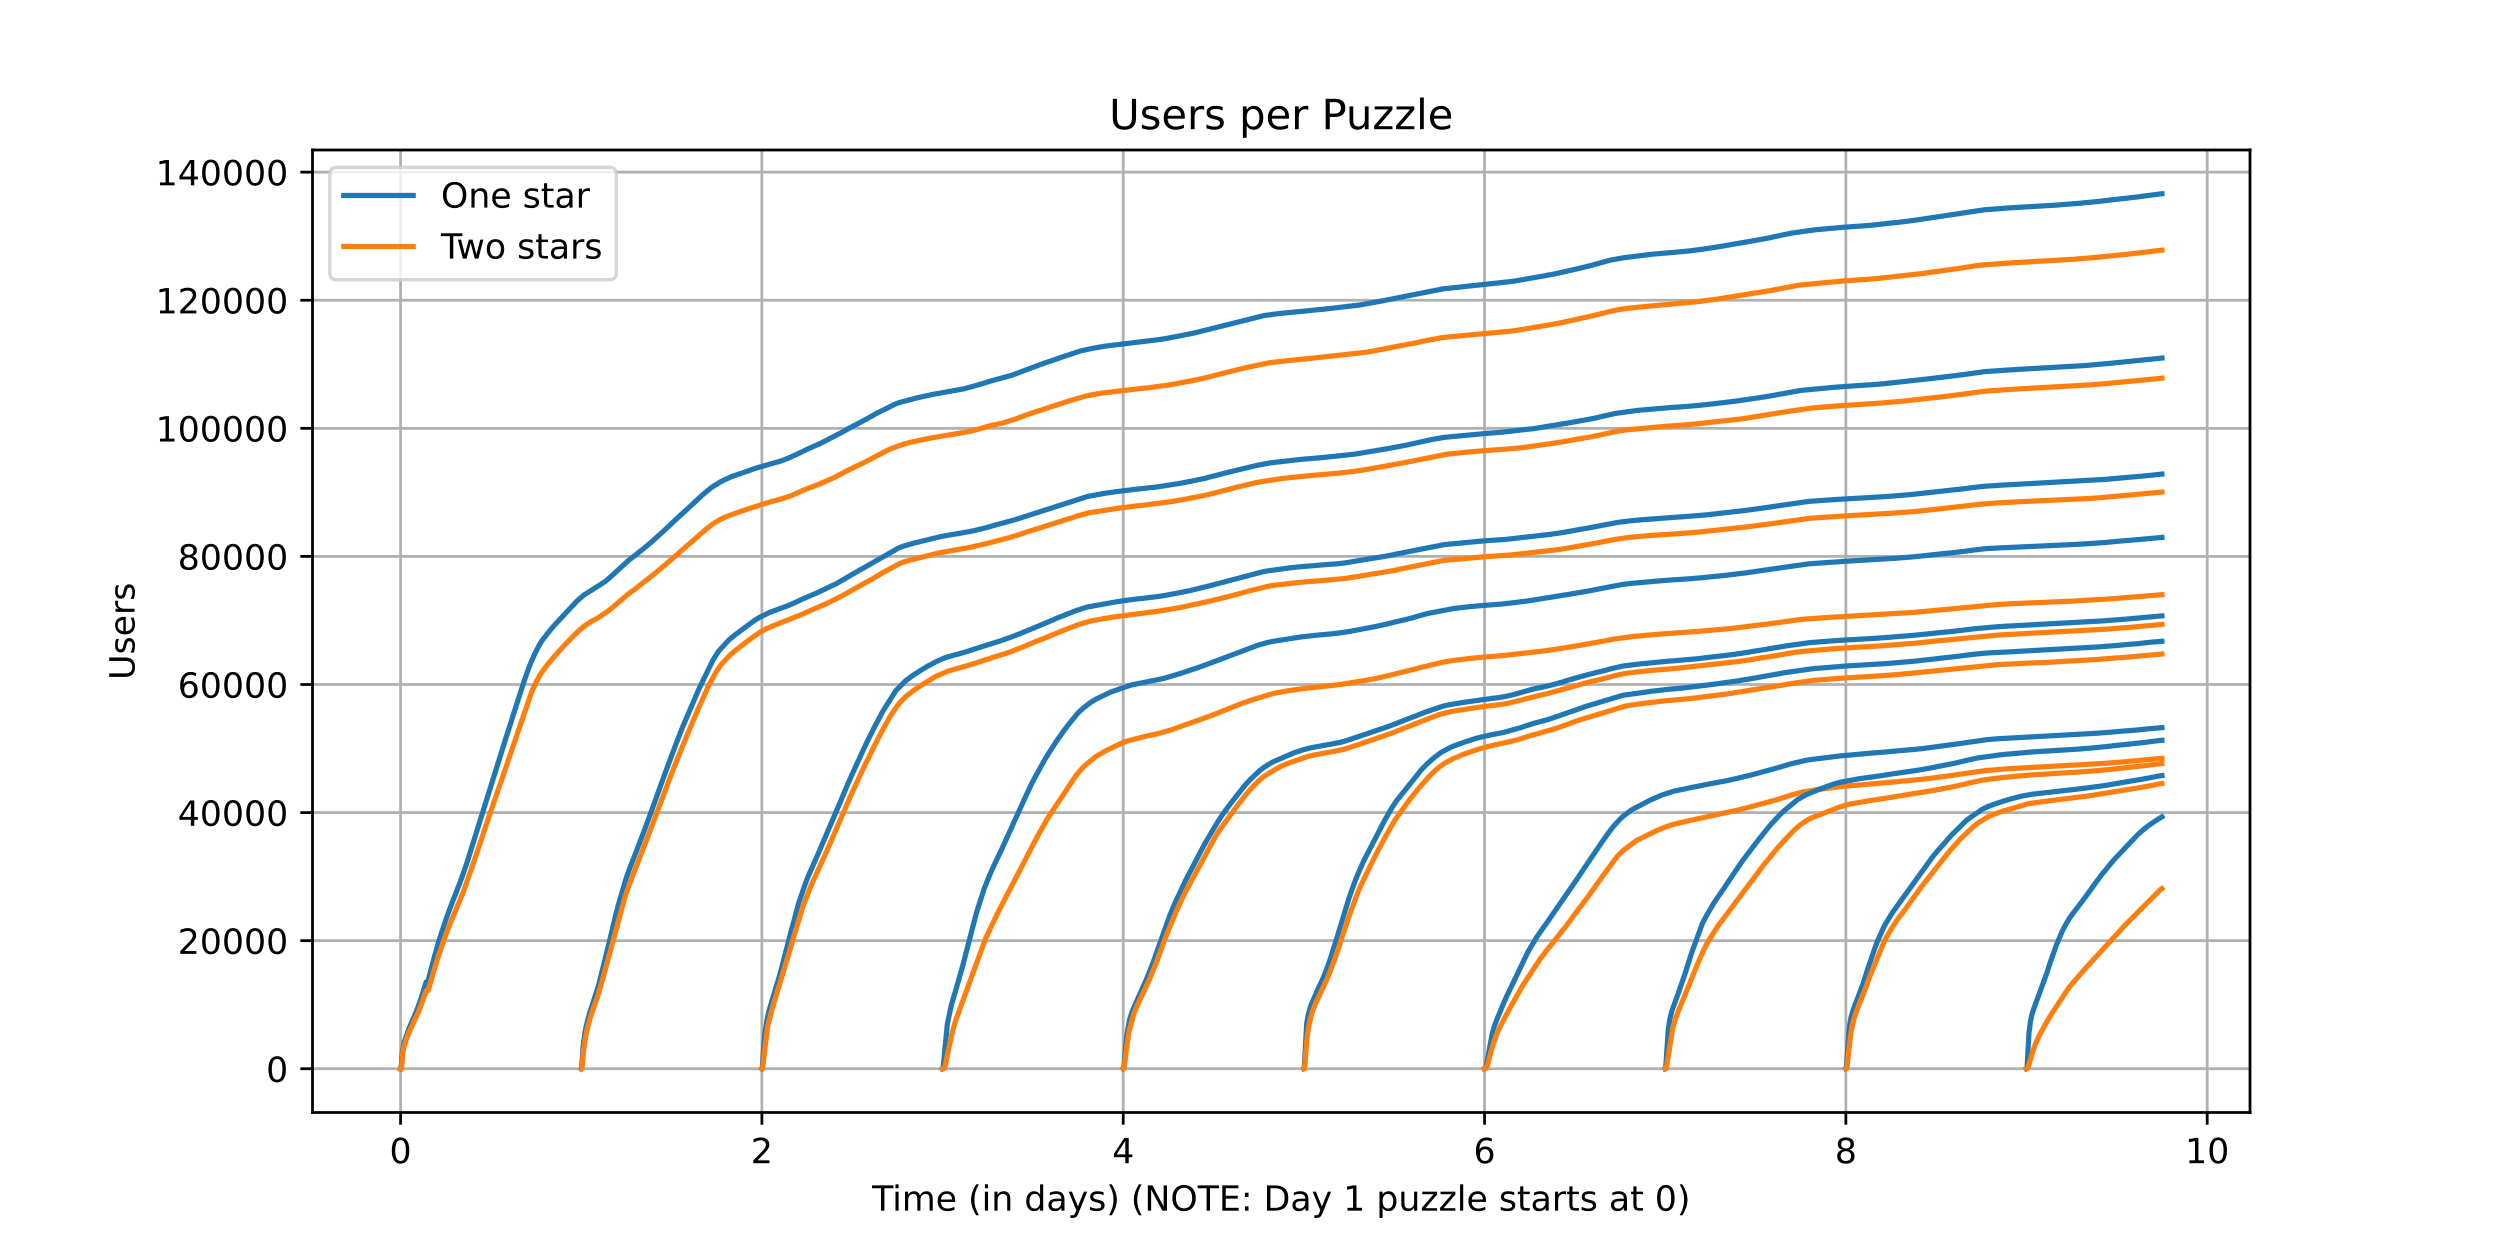 <?xml version="1.0" encoding="utf-8" standalone="no"?>
<!DOCTYPE svg PUBLIC "-//W3C//DTD SVG 1.1//EN"
  "http://www.w3.org/Graphics/SVG/1.1/DTD/svg11.dtd">
<!-- Created with matplotlib (https://matplotlib.org/) -->
<svg height="360pt" version="1.1" viewBox="0 0 720 360" width="720pt" xmlns="http://www.w3.org/2000/svg" xmlns:xlink="http://www.w3.org/1999/xlink">
 <defs>
  <style type="text/css">*{stroke-linecap:butt;stroke-linejoin:round;}</style>
 </defs>
 <g id="figure_1">
  <g id="patch_1">
   <path d="M 0 360 
L 720 360 
L 720 0 
L 0 0 
z
" style="fill:#ffffff;"/>
  </g>
  <g id="axes_1">
   <g id="patch_2">
    <path d="M 90 320.4 
L 648 320.4 
L 648 43.2 
L 90 43.2 
z
" style="fill:#ffffff;"/>
   </g>
   <g id="matplotlib.axis_1">
    <g id="xtick_1">
     <g id="line2d_1">
      <path clip-path="url(#pdbf66ea6b9)" d="M 115.364 320.4 
L 115.364 43.2 
" style="fill:none;stroke:#b0b0b0;stroke-linecap:square;stroke-width:0.8;"/>
     </g>
     <g id="line2d_2">
      <defs>
       <path d="M 0 0 
L 0 3.5 
" id="m5b58d4a6c0" style="stroke:#000000;stroke-width:0.8;"/>
      </defs>
      <g>
       <use style="stroke:#000000;stroke-width:0.8;" x="115.364" xlink:href="#m5b58d4a6c0" y="320.4"/>
      </g>
     </g>
     <g id="text_1">
      <!-- 0 -->
      <g transform="translate(112.182 334.998)scale(0.1 -0.1)">
       <defs>
        <path d="M 31.781 66.406 
Q 24.172 66.406 20.328 58.906 
Q 16.5 51.422 16.5 36.375 
Q 16.5 21.391 20.328 13.891 
Q 24.172 6.391 31.781 6.391 
Q 39.453 6.391 43.281 13.891 
Q 47.125 21.391 47.125 36.375 
Q 47.125 51.422 43.281 58.906 
Q 39.453 66.406 31.781 66.406 
z
M 31.781 74.219 
Q 44.047 74.219 50.516 64.516 
Q 56.984 54.828 56.984 36.375 
Q 56.984 17.969 50.516 8.266 
Q 44.047 -1.422 31.781 -1.422 
Q 19.531 -1.422 13.062 8.266 
Q 6.594 17.969 6.594 36.375 
Q 6.594 54.828 13.062 64.516 
Q 19.531 74.219 31.781 74.219 
z
" id="DejaVuSans-48"/>
       </defs>
       <use xlink:href="#DejaVuSans-48"/>
      </g>
     </g>
    </g>
    <g id="xtick_2">
     <g id="line2d_3">
      <path clip-path="url(#pdbf66ea6b9)" d="M 219.425 320.4 
L 219.425 43.2 
" style="fill:none;stroke:#b0b0b0;stroke-linecap:square;stroke-width:0.8;"/>
     </g>
     <g id="line2d_4">
      <g>
       <use style="stroke:#000000;stroke-width:0.8;" x="219.425" xlink:href="#m5b58d4a6c0" y="320.4"/>
      </g>
     </g>
     <g id="text_2">
      <!-- 2 -->
      <g transform="translate(216.244 334.998)scale(0.1 -0.1)">
       <defs>
        <path d="M 19.188 8.297 
L 53.609 8.297 
L 53.609 0 
L 7.328 0 
L 7.328 8.297 
Q 12.938 14.109 22.625 23.891 
Q 32.328 33.688 34.812 36.531 
Q 39.547 41.844 41.422 45.531 
Q 43.312 49.219 43.312 52.781 
Q 43.312 58.594 39.234 62.25 
Q 35.156 65.922 28.609 65.922 
Q 23.969 65.922 18.812 64.312 
Q 13.672 62.703 7.812 59.422 
L 7.812 69.391 
Q 13.766 71.781 18.938 73 
Q 24.125 74.219 28.422 74.219 
Q 39.75 74.219 46.484 68.547 
Q 53.219 62.891 53.219 53.422 
Q 53.219 48.922 51.531 44.891 
Q 49.859 40.875 45.406 35.406 
Q 44.188 33.984 37.641 27.219 
Q 31.109 20.453 19.188 8.297 
z
" id="DejaVuSans-50"/>
       </defs>
       <use xlink:href="#DejaVuSans-50"/>
      </g>
     </g>
    </g>
    <g id="xtick_3">
     <g id="line2d_5">
      <path clip-path="url(#pdbf66ea6b9)" d="M 323.487 320.4 
L 323.487 43.2 
" style="fill:none;stroke:#b0b0b0;stroke-linecap:square;stroke-width:0.8;"/>
     </g>
     <g id="line2d_6">
      <g>
       <use style="stroke:#000000;stroke-width:0.8;" x="323.487" xlink:href="#m5b58d4a6c0" y="320.4"/>
      </g>
     </g>
     <g id="text_3">
      <!-- 4 -->
      <g transform="translate(320.306 334.998)scale(0.1 -0.1)">
       <defs>
        <path d="M 37.797 64.312 
L 12.891 25.391 
L 37.797 25.391 
z
M 35.203 72.906 
L 47.609 72.906 
L 47.609 25.391 
L 58.016 25.391 
L 58.016 17.188 
L 47.609 17.188 
L 47.609 0 
L 37.797 0 
L 37.797 17.188 
L 4.891 17.188 
L 4.891 26.703 
z
" id="DejaVuSans-52"/>
       </defs>
       <use xlink:href="#DejaVuSans-52"/>
      </g>
     </g>
    </g>
    <g id="xtick_4">
     <g id="line2d_7">
      <path clip-path="url(#pdbf66ea6b9)" d="M 427.549 320.4 
L 427.549 43.2 
" style="fill:none;stroke:#b0b0b0;stroke-linecap:square;stroke-width:0.8;"/>
     </g>
     <g id="line2d_8">
      <g>
       <use style="stroke:#000000;stroke-width:0.8;" x="427.549" xlink:href="#m5b58d4a6c0" y="320.4"/>
      </g>
     </g>
     <g id="text_4">
      <!-- 6 -->
      <g transform="translate(424.368 334.998)scale(0.1 -0.1)">
       <defs>
        <path d="M 33.016 40.375 
Q 26.375 40.375 22.484 35.828 
Q 18.609 31.297 18.609 23.391 
Q 18.609 15.531 22.484 10.953 
Q 26.375 6.391 33.016 6.391 
Q 39.656 6.391 43.531 10.953 
Q 47.406 15.531 47.406 23.391 
Q 47.406 31.297 43.531 35.828 
Q 39.656 40.375 33.016 40.375 
z
M 52.594 71.297 
L 52.594 62.312 
Q 48.875 64.062 45.094 64.984 
Q 41.312 65.922 37.594 65.922 
Q 27.828 65.922 22.672 59.328 
Q 17.531 52.734 16.797 39.406 
Q 19.672 43.656 24.016 45.922 
Q 28.375 48.188 33.594 48.188 
Q 44.578 48.188 50.953 41.516 
Q 57.328 34.859 57.328 23.391 
Q 57.328 12.156 50.688 5.359 
Q 44.047 -1.422 33.016 -1.422 
Q 20.359 -1.422 13.672 8.266 
Q 6.984 17.969 6.984 36.375 
Q 6.984 53.656 15.188 63.938 
Q 23.391 74.219 37.203 74.219 
Q 40.922 74.219 44.703 73.484 
Q 48.484 72.75 52.594 71.297 
z
" id="DejaVuSans-54"/>
       </defs>
       <use xlink:href="#DejaVuSans-54"/>
      </g>
     </g>
    </g>
    <g id="xtick_5">
     <g id="line2d_9">
      <path clip-path="url(#pdbf66ea6b9)" d="M 531.611 320.4 
L 531.611 43.2 
" style="fill:none;stroke:#b0b0b0;stroke-linecap:square;stroke-width:0.8;"/>
     </g>
     <g id="line2d_10">
      <g>
       <use style="stroke:#000000;stroke-width:0.8;" x="531.611" xlink:href="#m5b58d4a6c0" y="320.4"/>
      </g>
     </g>
     <g id="text_5">
      <!-- 8 -->
      <g transform="translate(528.429 334.998)scale(0.1 -0.1)">
       <defs>
        <path d="M 31.781 34.625 
Q 24.75 34.625 20.719 30.859 
Q 16.703 27.094 16.703 20.516 
Q 16.703 13.922 20.719 10.156 
Q 24.75 6.391 31.781 6.391 
Q 38.812 6.391 42.859 10.172 
Q 46.922 13.969 46.922 20.516 
Q 46.922 27.094 42.891 30.859 
Q 38.875 34.625 31.781 34.625 
z
M 21.922 38.812 
Q 15.578 40.375 12.031 44.719 
Q 8.5 49.078 8.5 55.328 
Q 8.5 64.062 14.719 69.141 
Q 20.953 74.219 31.781 74.219 
Q 42.672 74.219 48.875 69.141 
Q 55.078 64.062 55.078 55.328 
Q 55.078 49.078 51.531 44.719 
Q 48 40.375 41.703 38.812 
Q 48.828 37.156 52.797 32.312 
Q 56.781 27.484 56.781 20.516 
Q 56.781 9.906 50.312 4.234 
Q 43.844 -1.422 31.781 -1.422 
Q 19.734 -1.422 13.25 4.234 
Q 6.781 9.906 6.781 20.516 
Q 6.781 27.484 10.781 32.312 
Q 14.797 37.156 21.922 38.812 
z
M 18.312 54.391 
Q 18.312 48.734 21.844 45.562 
Q 25.391 42.391 31.781 42.391 
Q 38.141 42.391 41.719 45.562 
Q 45.312 48.734 45.312 54.391 
Q 45.312 60.062 41.719 63.234 
Q 38.141 66.406 31.781 66.406 
Q 25.391 66.406 21.844 63.234 
Q 18.312 60.062 18.312 54.391 
z
" id="DejaVuSans-56"/>
       </defs>
       <use xlink:href="#DejaVuSans-56"/>
      </g>
     </g>
    </g>
    <g id="xtick_6">
     <g id="line2d_11">
      <path clip-path="url(#pdbf66ea6b9)" d="M 635.672 320.4 
L 635.672 43.2 
" style="fill:none;stroke:#b0b0b0;stroke-linecap:square;stroke-width:0.8;"/>
     </g>
     <g id="line2d_12">
      <g>
       <use style="stroke:#000000;stroke-width:0.8;" x="635.672" xlink:href="#m5b58d4a6c0" y="320.4"/>
      </g>
     </g>
     <g id="text_6">
      <!-- 10 -->
      <g transform="translate(629.31 334.998)scale(0.1 -0.1)">
       <defs>
        <path d="M 12.406 8.297 
L 28.516 8.297 
L 28.516 63.922 
L 10.984 60.406 
L 10.984 69.391 
L 28.422 72.906 
L 38.281 72.906 
L 38.281 8.297 
L 54.391 8.297 
L 54.391 0 
L 12.406 0 
z
" id="DejaVuSans-49"/>
       </defs>
       <use xlink:href="#DejaVuSans-49"/>
       <use x="63.623" xlink:href="#DejaVuSans-48"/>
      </g>
     </g>
    </g>
    <g id="text_7">
     <!-- Time (in days) (NOTE: Day 1 puzzle starts at 0) -->
     <g transform="translate(251.161 348.677)scale(0.1 -0.1)">
      <defs>
       <path d="M -0.297 72.906 
L 61.375 72.906 
L 61.375 64.594 
L 35.5 64.594 
L 35.5 0 
L 25.594 0 
L 25.594 64.594 
L -0.297 64.594 
z
" id="DejaVuSans-84"/>
       <path d="M 9.422 54.688 
L 18.406 54.688 
L 18.406 0 
L 9.422 0 
z
M 9.422 75.984 
L 18.406 75.984 
L 18.406 64.594 
L 9.422 64.594 
z
" id="DejaVuSans-105"/>
       <path d="M 52 44.188 
Q 55.375 50.25 60.062 53.125 
Q 64.75 56 71.094 56 
Q 79.641 56 84.281 50.016 
Q 88.922 44.047 88.922 33.016 
L 88.922 0 
L 79.891 0 
L 79.891 32.719 
Q 79.891 40.578 77.094 44.375 
Q 74.312 48.188 68.609 48.188 
Q 61.625 48.188 57.562 43.547 
Q 53.516 38.922 53.516 30.906 
L 53.516 0 
L 44.484 0 
L 44.484 32.719 
Q 44.484 40.625 41.703 44.406 
Q 38.922 48.188 33.109 48.188 
Q 26.219 48.188 22.156 43.531 
Q 18.109 38.875 18.109 30.906 
L 18.109 0 
L 9.078 0 
L 9.078 54.688 
L 18.109 54.688 
L 18.109 46.188 
Q 21.188 51.219 25.484 53.609 
Q 29.781 56 35.688 56 
Q 41.656 56 45.828 52.969 
Q 50 49.953 52 44.188 
z
" id="DejaVuSans-109"/>
       <path d="M 56.203 29.594 
L 56.203 25.203 
L 14.891 25.203 
Q 15.484 15.922 20.484 11.062 
Q 25.484 6.203 34.422 6.203 
Q 39.594 6.203 44.453 7.469 
Q 49.312 8.734 54.109 11.281 
L 54.109 2.781 
Q 49.266 0.734 44.188 -0.344 
Q 39.109 -1.422 33.891 -1.422 
Q 20.797 -1.422 13.156 6.188 
Q 5.516 13.812 5.516 26.812 
Q 5.516 40.234 12.766 48.109 
Q 20.016 56 32.328 56 
Q 43.359 56 49.781 48.891 
Q 56.203 41.797 56.203 29.594 
z
M 47.219 32.234 
Q 47.125 39.594 43.094 43.984 
Q 39.062 48.391 32.422 48.391 
Q 24.906 48.391 20.391 44.141 
Q 15.875 39.891 15.188 32.172 
z
" id="DejaVuSans-101"/>
       <path id="DejaVuSans-32"/>
       <path d="M 31 75.875 
Q 24.469 64.656 21.281 53.656 
Q 18.109 42.672 18.109 31.391 
Q 18.109 20.125 21.312 9.062 
Q 24.516 -2 31 -13.188 
L 23.188 -13.188 
Q 15.875 -1.703 12.234 9.375 
Q 8.594 20.453 8.594 31.391 
Q 8.594 42.281 12.203 53.312 
Q 15.828 64.359 23.188 75.875 
z
" id="DejaVuSans-40"/>
       <path d="M 54.891 33.016 
L 54.891 0 
L 45.906 0 
L 45.906 32.719 
Q 45.906 40.484 42.875 44.328 
Q 39.844 48.188 33.797 48.188 
Q 26.516 48.188 22.312 43.547 
Q 18.109 38.922 18.109 30.906 
L 18.109 0 
L 9.078 0 
L 9.078 54.688 
L 18.109 54.688 
L 18.109 46.188 
Q 21.344 51.125 25.703 53.562 
Q 30.078 56 35.797 56 
Q 45.219 56 50.047 50.172 
Q 54.891 44.344 54.891 33.016 
z
" id="DejaVuSans-110"/>
       <path d="M 45.406 46.391 
L 45.406 75.984 
L 54.391 75.984 
L 54.391 0 
L 45.406 0 
L 45.406 8.203 
Q 42.578 3.328 38.25 0.953 
Q 33.938 -1.422 27.875 -1.422 
Q 17.969 -1.422 11.734 6.484 
Q 5.516 14.406 5.516 27.297 
Q 5.516 40.188 11.734 48.094 
Q 17.969 56 27.875 56 
Q 33.938 56 38.25 53.625 
Q 42.578 51.266 45.406 46.391 
z
M 14.797 27.297 
Q 14.797 17.391 18.875 11.75 
Q 22.953 6.109 30.078 6.109 
Q 37.203 6.109 41.297 11.75 
Q 45.406 17.391 45.406 27.297 
Q 45.406 37.203 41.297 42.844 
Q 37.203 48.484 30.078 48.484 
Q 22.953 48.484 18.875 42.844 
Q 14.797 37.203 14.797 27.297 
z
" id="DejaVuSans-100"/>
       <path d="M 34.281 27.484 
Q 23.391 27.484 19.188 25 
Q 14.984 22.516 14.984 16.5 
Q 14.984 11.719 18.141 8.906 
Q 21.297 6.109 26.703 6.109 
Q 34.188 6.109 38.703 11.406 
Q 43.219 16.703 43.219 25.484 
L 43.219 27.484 
z
M 52.203 31.203 
L 52.203 0 
L 43.219 0 
L 43.219 8.297 
Q 40.141 3.328 35.547 0.953 
Q 30.953 -1.422 24.312 -1.422 
Q 15.922 -1.422 10.953 3.297 
Q 6 8.016 6 15.922 
Q 6 25.141 12.172 29.828 
Q 18.359 34.516 30.609 34.516 
L 43.219 34.516 
L 43.219 35.406 
Q 43.219 41.609 39.141 45 
Q 35.062 48.391 27.688 48.391 
Q 23 48.391 18.547 47.266 
Q 14.109 46.141 10.016 43.891 
L 10.016 52.203 
Q 14.938 54.109 19.578 55.047 
Q 24.219 56 28.609 56 
Q 40.484 56 46.344 49.844 
Q 52.203 43.703 52.203 31.203 
z
" id="DejaVuSans-97"/>
       <path d="M 32.172 -5.078 
Q 28.375 -14.844 24.75 -17.812 
Q 21.141 -20.797 15.094 -20.797 
L 7.906 -20.797 
L 7.906 -13.281 
L 13.188 -13.281 
Q 16.891 -13.281 18.938 -11.516 
Q 21 -9.766 23.484 -3.219 
L 25.094 0.875 
L 2.984 54.688 
L 12.5 54.688 
L 29.594 11.922 
L 46.688 54.688 
L 56.203 54.688 
z
" id="DejaVuSans-121"/>
       <path d="M 44.281 53.078 
L 44.281 44.578 
Q 40.484 46.531 36.375 47.5 
Q 32.281 48.484 27.875 48.484 
Q 21.188 48.484 17.844 46.438 
Q 14.5 44.391 14.5 40.281 
Q 14.5 37.156 16.891 35.375 
Q 19.281 33.594 26.516 31.984 
L 29.594 31.297 
Q 39.156 29.25 43.188 25.516 
Q 47.219 21.781 47.219 15.094 
Q 47.219 7.469 41.188 3.016 
Q 35.156 -1.422 24.609 -1.422 
Q 20.219 -1.422 15.453 -0.562 
Q 10.688 0.297 5.422 2 
L 5.422 11.281 
Q 10.406 8.688 15.234 7.391 
Q 20.062 6.109 24.812 6.109 
Q 31.156 6.109 34.562 8.281 
Q 37.984 10.453 37.984 14.406 
Q 37.984 18.062 35.516 20.016 
Q 33.062 21.969 24.703 23.781 
L 21.578 24.516 
Q 13.234 26.266 9.516 29.906 
Q 5.812 33.547 5.812 39.891 
Q 5.812 47.609 11.281 51.797 
Q 16.75 56 26.812 56 
Q 31.781 56 36.172 55.266 
Q 40.578 54.547 44.281 53.078 
z
" id="DejaVuSans-115"/>
       <path d="M 8.016 75.875 
L 15.828 75.875 
Q 23.141 64.359 26.781 53.312 
Q 30.422 42.281 30.422 31.391 
Q 30.422 20.453 26.781 9.375 
Q 23.141 -1.703 15.828 -13.188 
L 8.016 -13.188 
Q 14.5 -2 17.703 9.062 
Q 20.906 20.125 20.906 31.391 
Q 20.906 42.672 17.703 53.656 
Q 14.5 64.656 8.016 75.875 
z
" id="DejaVuSans-41"/>
       <path d="M 9.812 72.906 
L 23.094 72.906 
L 55.422 11.922 
L 55.422 72.906 
L 64.984 72.906 
L 64.984 0 
L 51.703 0 
L 19.391 60.984 
L 19.391 0 
L 9.812 0 
z
" id="DejaVuSans-78"/>
       <path d="M 39.406 66.219 
Q 28.656 66.219 22.328 58.203 
Q 16.016 50.203 16.016 36.375 
Q 16.016 22.609 22.328 14.594 
Q 28.656 6.594 39.406 6.594 
Q 50.141 6.594 56.422 14.594 
Q 62.703 22.609 62.703 36.375 
Q 62.703 50.203 56.422 58.203 
Q 50.141 66.219 39.406 66.219 
z
M 39.406 74.219 
Q 54.734 74.219 63.906 63.938 
Q 73.094 53.656 73.094 36.375 
Q 73.094 19.141 63.906 8.859 
Q 54.734 -1.422 39.406 -1.422 
Q 24.031 -1.422 14.812 8.828 
Q 5.609 19.094 5.609 36.375 
Q 5.609 53.656 14.812 63.938 
Q 24.031 74.219 39.406 74.219 
z
" id="DejaVuSans-79"/>
       <path d="M 9.812 72.906 
L 55.906 72.906 
L 55.906 64.594 
L 19.672 64.594 
L 19.672 43.016 
L 54.391 43.016 
L 54.391 34.719 
L 19.672 34.719 
L 19.672 8.297 
L 56.781 8.297 
L 56.781 0 
L 9.812 0 
z
" id="DejaVuSans-69"/>
       <path d="M 11.719 12.406 
L 22.016 12.406 
L 22.016 0 
L 11.719 0 
z
M 11.719 51.703 
L 22.016 51.703 
L 22.016 39.312 
L 11.719 39.312 
z
" id="DejaVuSans-58"/>
       <path d="M 19.672 64.797 
L 19.672 8.109 
L 31.594 8.109 
Q 46.688 8.109 53.688 14.938 
Q 60.688 21.781 60.688 36.531 
Q 60.688 51.172 53.688 57.984 
Q 46.688 64.797 31.594 64.797 
z
M 9.812 72.906 
L 30.078 72.906 
Q 51.266 72.906 61.172 64.094 
Q 71.094 55.281 71.094 36.531 
Q 71.094 17.672 61.125 8.828 
Q 51.172 0 30.078 0 
L 9.812 0 
z
" id="DejaVuSans-68"/>
       <path d="M 18.109 8.203 
L 18.109 -20.797 
L 9.078 -20.797 
L 9.078 54.688 
L 18.109 54.688 
L 18.109 46.391 
Q 20.953 51.266 25.266 53.625 
Q 29.594 56 35.594 56 
Q 45.562 56 51.781 48.094 
Q 58.016 40.188 58.016 27.297 
Q 58.016 14.406 51.781 6.484 
Q 45.562 -1.422 35.594 -1.422 
Q 29.594 -1.422 25.266 0.953 
Q 20.953 3.328 18.109 8.203 
z
M 48.688 27.297 
Q 48.688 37.203 44.609 42.844 
Q 40.531 48.484 33.406 48.484 
Q 26.266 48.484 22.188 42.844 
Q 18.109 37.203 18.109 27.297 
Q 18.109 17.391 22.188 11.75 
Q 26.266 6.109 33.406 6.109 
Q 40.531 6.109 44.609 11.75 
Q 48.688 17.391 48.688 27.297 
z
" id="DejaVuSans-112"/>
       <path d="M 8.5 21.578 
L 8.5 54.688 
L 17.484 54.688 
L 17.484 21.922 
Q 17.484 14.156 20.5 10.266 
Q 23.531 6.391 29.594 6.391 
Q 36.859 6.391 41.078 11.031 
Q 45.312 15.672 45.312 23.688 
L 45.312 54.688 
L 54.297 54.688 
L 54.297 0 
L 45.312 0 
L 45.312 8.406 
Q 42.047 3.422 37.719 1 
Q 33.406 -1.422 27.688 -1.422 
Q 18.266 -1.422 13.375 4.438 
Q 8.5 10.297 8.5 21.578 
z
M 31.109 56 
z
" id="DejaVuSans-117"/>
       <path d="M 5.516 54.688 
L 48.188 54.688 
L 48.188 46.484 
L 14.406 7.172 
L 48.188 7.172 
L 48.188 0 
L 4.297 0 
L 4.297 8.203 
L 38.094 47.516 
L 5.516 47.516 
z
" id="DejaVuSans-122"/>
       <path d="M 9.422 75.984 
L 18.406 75.984 
L 18.406 0 
L 9.422 0 
z
" id="DejaVuSans-108"/>
       <path d="M 18.312 70.219 
L 18.312 54.688 
L 36.812 54.688 
L 36.812 47.703 
L 18.312 47.703 
L 18.312 18.016 
Q 18.312 11.328 20.141 9.422 
Q 21.969 7.516 27.594 7.516 
L 36.812 7.516 
L 36.812 0 
L 27.594 0 
Q 17.188 0 13.234 3.875 
Q 9.281 7.766 9.281 18.016 
L 9.281 47.703 
L 2.688 47.703 
L 2.688 54.688 
L 9.281 54.688 
L 9.281 70.219 
z
" id="DejaVuSans-116"/>
       <path d="M 41.109 46.297 
Q 39.594 47.172 37.812 47.578 
Q 36.031 48 33.891 48 
Q 26.266 48 22.188 43.047 
Q 18.109 38.094 18.109 28.812 
L 18.109 0 
L 9.078 0 
L 9.078 54.688 
L 18.109 54.688 
L 18.109 46.188 
Q 20.953 51.172 25.484 53.578 
Q 30.031 56 36.531 56 
Q 37.453 56 38.578 55.875 
Q 39.703 55.766 41.062 55.516 
z
" id="DejaVuSans-114"/>
      </defs>
      <use xlink:href="#DejaVuSans-84"/>
      <use x="57.959" xlink:href="#DejaVuSans-105"/>
      <use x="85.742" xlink:href="#DejaVuSans-109"/>
      <use x="183.154" xlink:href="#DejaVuSans-101"/>
      <use x="244.678" xlink:href="#DejaVuSans-32"/>
      <use x="276.465" xlink:href="#DejaVuSans-40"/>
      <use x="315.479" xlink:href="#DejaVuSans-105"/>
      <use x="343.262" xlink:href="#DejaVuSans-110"/>
      <use x="406.641" xlink:href="#DejaVuSans-32"/>
      <use x="438.428" xlink:href="#DejaVuSans-100"/>
      <use x="501.904" xlink:href="#DejaVuSans-97"/>
      <use x="563.184" xlink:href="#DejaVuSans-121"/>
      <use x="622.363" xlink:href="#DejaVuSans-115"/>
      <use x="674.463" xlink:href="#DejaVuSans-41"/>
      <use x="713.477" xlink:href="#DejaVuSans-32"/>
      <use x="745.264" xlink:href="#DejaVuSans-40"/>
      <use x="784.277" xlink:href="#DejaVuSans-78"/>
      <use x="859.082" xlink:href="#DejaVuSans-79"/>
      <use x="937.793" xlink:href="#DejaVuSans-84"/>
      <use x="998.877" xlink:href="#DejaVuSans-69"/>
      <use x="1062.061" xlink:href="#DejaVuSans-58"/>
      <use x="1095.752" xlink:href="#DejaVuSans-32"/>
      <use x="1127.539" xlink:href="#DejaVuSans-68"/>
      <use x="1204.541" xlink:href="#DejaVuSans-97"/>
      <use x="1265.82" xlink:href="#DejaVuSans-121"/>
      <use x="1325" xlink:href="#DejaVuSans-32"/>
      <use x="1356.787" xlink:href="#DejaVuSans-49"/>
      <use x="1420.41" xlink:href="#DejaVuSans-32"/>
      <use x="1452.197" xlink:href="#DejaVuSans-112"/>
      <use x="1515.674" xlink:href="#DejaVuSans-117"/>
      <use x="1579.053" xlink:href="#DejaVuSans-122"/>
      <use x="1631.543" xlink:href="#DejaVuSans-122"/>
      <use x="1684.033" xlink:href="#DejaVuSans-108"/>
      <use x="1711.816" xlink:href="#DejaVuSans-101"/>
      <use x="1773.34" xlink:href="#DejaVuSans-32"/>
      <use x="1805.127" xlink:href="#DejaVuSans-115"/>
      <use x="1857.227" xlink:href="#DejaVuSans-116"/>
      <use x="1896.436" xlink:href="#DejaVuSans-97"/>
      <use x="1957.715" xlink:href="#DejaVuSans-114"/>
      <use x="1998.828" xlink:href="#DejaVuSans-116"/>
      <use x="2038.037" xlink:href="#DejaVuSans-115"/>
      <use x="2090.137" xlink:href="#DejaVuSans-32"/>
      <use x="2121.924" xlink:href="#DejaVuSans-97"/>
      <use x="2183.203" xlink:href="#DejaVuSans-116"/>
      <use x="2222.412" xlink:href="#DejaVuSans-32"/>
      <use x="2254.199" xlink:href="#DejaVuSans-48"/>
      <use x="2317.822" xlink:href="#DejaVuSans-41"/>
     </g>
    </g>
   </g>
   <g id="matplotlib.axis_2">
    <g id="ytick_1">
     <g id="line2d_13">
      <path clip-path="url(#pdbf66ea6b9)" d="M 90 307.8 
L 648 307.8 
" style="fill:none;stroke:#b0b0b0;stroke-linecap:square;stroke-width:0.8;"/>
     </g>
     <g id="line2d_14">
      <defs>
       <path d="M 0 0 
L -3.5 0 
" id="me8a3df9f36" style="stroke:#000000;stroke-width:0.8;"/>
      </defs>
      <g>
       <use style="stroke:#000000;stroke-width:0.8;" x="90" xlink:href="#me8a3df9f36" y="307.8"/>
      </g>
     </g>
     <g id="text_8">
      <!-- 0 -->
      <g transform="translate(76.638 311.599)scale(0.1 -0.1)">
       <use xlink:href="#DejaVuSans-48"/>
      </g>
     </g>
    </g>
    <g id="ytick_2">
     <g id="line2d_15">
      <path clip-path="url(#pdbf66ea6b9)" d="M 90 270.911 
L 648 270.911 
" style="fill:none;stroke:#b0b0b0;stroke-linecap:square;stroke-width:0.8;"/>
     </g>
     <g id="line2d_16">
      <g>
       <use style="stroke:#000000;stroke-width:0.8;" x="90" xlink:href="#me8a3df9f36" y="270.911"/>
      </g>
     </g>
     <g id="text_9">
      <!-- 20000 -->
      <g transform="translate(51.188 274.71)scale(0.1 -0.1)">
       <use xlink:href="#DejaVuSans-50"/>
       <use x="63.623" xlink:href="#DejaVuSans-48"/>
       <use x="127.246" xlink:href="#DejaVuSans-48"/>
       <use x="190.869" xlink:href="#DejaVuSans-48"/>
       <use x="254.492" xlink:href="#DejaVuSans-48"/>
      </g>
     </g>
    </g>
    <g id="ytick_3">
     <g id="line2d_17">
      <path clip-path="url(#pdbf66ea6b9)" d="M 90 234.022 
L 648 234.022 
" style="fill:none;stroke:#b0b0b0;stroke-linecap:square;stroke-width:0.8;"/>
     </g>
     <g id="line2d_18">
      <g>
       <use style="stroke:#000000;stroke-width:0.8;" x="90" xlink:href="#me8a3df9f36" y="234.022"/>
      </g>
     </g>
     <g id="text_10">
      <!-- 40000 -->
      <g transform="translate(51.188 237.822)scale(0.1 -0.1)">
       <use xlink:href="#DejaVuSans-52"/>
       <use x="63.623" xlink:href="#DejaVuSans-48"/>
       <use x="127.246" xlink:href="#DejaVuSans-48"/>
       <use x="190.869" xlink:href="#DejaVuSans-48"/>
       <use x="254.492" xlink:href="#DejaVuSans-48"/>
      </g>
     </g>
    </g>
    <g id="ytick_4">
     <g id="line2d_19">
      <path clip-path="url(#pdbf66ea6b9)" d="M 90 197.134 
L 648 197.134 
" style="fill:none;stroke:#b0b0b0;stroke-linecap:square;stroke-width:0.8;"/>
     </g>
     <g id="line2d_20">
      <g>
       <use style="stroke:#000000;stroke-width:0.8;" x="90" xlink:href="#me8a3df9f36" y="197.134"/>
      </g>
     </g>
     <g id="text_11">
      <!-- 60000 -->
      <g transform="translate(51.188 200.933)scale(0.1 -0.1)">
       <use xlink:href="#DejaVuSans-54"/>
       <use x="63.623" xlink:href="#DejaVuSans-48"/>
       <use x="127.246" xlink:href="#DejaVuSans-48"/>
       <use x="190.869" xlink:href="#DejaVuSans-48"/>
       <use x="254.492" xlink:href="#DejaVuSans-48"/>
      </g>
     </g>
    </g>
    <g id="ytick_5">
     <g id="line2d_21">
      <path clip-path="url(#pdbf66ea6b9)" d="M 90 160.245 
L 648 160.245 
" style="fill:none;stroke:#b0b0b0;stroke-linecap:square;stroke-width:0.8;"/>
     </g>
     <g id="line2d_22">
      <g>
       <use style="stroke:#000000;stroke-width:0.8;" x="90" xlink:href="#me8a3df9f36" y="160.245"/>
      </g>
     </g>
     <g id="text_12">
      <!-- 80000 -->
      <g transform="translate(51.188 164.044)scale(0.1 -0.1)">
       <use xlink:href="#DejaVuSans-56"/>
       <use x="63.623" xlink:href="#DejaVuSans-48"/>
       <use x="127.246" xlink:href="#DejaVuSans-48"/>
       <use x="190.869" xlink:href="#DejaVuSans-48"/>
       <use x="254.492" xlink:href="#DejaVuSans-48"/>
      </g>
     </g>
    </g>
    <g id="ytick_6">
     <g id="line2d_23">
      <path clip-path="url(#pdbf66ea6b9)" d="M 90 123.356 
L 648 123.356 
" style="fill:none;stroke:#b0b0b0;stroke-linecap:square;stroke-width:0.8;"/>
     </g>
     <g id="line2d_24">
      <g>
       <use style="stroke:#000000;stroke-width:0.8;" x="90" xlink:href="#me8a3df9f36" y="123.356"/>
      </g>
     </g>
     <g id="text_13">
      <!-- 100000 -->
      <g transform="translate(44.825 127.155)scale(0.1 -0.1)">
       <use xlink:href="#DejaVuSans-49"/>
       <use x="63.623" xlink:href="#DejaVuSans-48"/>
       <use x="127.246" xlink:href="#DejaVuSans-48"/>
       <use x="190.869" xlink:href="#DejaVuSans-48"/>
       <use x="254.492" xlink:href="#DejaVuSans-48"/>
       <use x="318.115" xlink:href="#DejaVuSans-48"/>
      </g>
     </g>
    </g>
    <g id="ytick_7">
     <g id="line2d_25">
      <path clip-path="url(#pdbf66ea6b9)" d="M 90 86.467 
L 648 86.467 
" style="fill:none;stroke:#b0b0b0;stroke-linecap:square;stroke-width:0.8;"/>
     </g>
     <g id="line2d_26">
      <g>
       <use style="stroke:#000000;stroke-width:0.8;" x="90" xlink:href="#me8a3df9f36" y="86.467"/>
      </g>
     </g>
     <g id="text_14">
      <!-- 120000 -->
      <g transform="translate(44.825 90.267)scale(0.1 -0.1)">
       <use xlink:href="#DejaVuSans-49"/>
       <use x="63.623" xlink:href="#DejaVuSans-50"/>
       <use x="127.246" xlink:href="#DejaVuSans-48"/>
       <use x="190.869" xlink:href="#DejaVuSans-48"/>
       <use x="254.492" xlink:href="#DejaVuSans-48"/>
       <use x="318.115" xlink:href="#DejaVuSans-48"/>
      </g>
     </g>
    </g>
    <g id="ytick_8">
     <g id="line2d_27">
      <path clip-path="url(#pdbf66ea6b9)" d="M 90 49.579 
L 648 49.579 
" style="fill:none;stroke:#b0b0b0;stroke-linecap:square;stroke-width:0.8;"/>
     </g>
     <g id="line2d_28">
      <g>
       <use style="stroke:#000000;stroke-width:0.8;" x="90" xlink:href="#me8a3df9f36" y="49.579"/>
      </g>
     </g>
     <g id="text_15">
      <!-- 140000 -->
      <g transform="translate(44.825 53.378)scale(0.1 -0.1)">
       <use xlink:href="#DejaVuSans-49"/>
       <use x="63.623" xlink:href="#DejaVuSans-52"/>
       <use x="127.246" xlink:href="#DejaVuSans-48"/>
       <use x="190.869" xlink:href="#DejaVuSans-48"/>
       <use x="254.492" xlink:href="#DejaVuSans-48"/>
       <use x="318.115" xlink:href="#DejaVuSans-48"/>
      </g>
     </g>
    </g>
    <g id="text_16">
     <!-- Users -->
     <g transform="translate(38.745 195.801)rotate(-90)scale(0.1 -0.1)">
      <defs>
       <path d="M 8.688 72.906 
L 18.609 72.906 
L 18.609 28.609 
Q 18.609 16.891 22.844 11.734 
Q 27.094 6.594 36.625 6.594 
Q 46.094 6.594 50.344 11.734 
Q 54.594 16.891 54.594 28.609 
L 54.594 72.906 
L 64.5 72.906 
L 64.5 27.391 
Q 64.5 13.141 57.438 5.859 
Q 50.391 -1.422 36.625 -1.422 
Q 22.797 -1.422 15.734 5.859 
Q 8.688 13.141 8.688 27.391 
z
" id="DejaVuSans-85"/>
      </defs>
      <use xlink:href="#DejaVuSans-85"/>
      <use x="73.193" xlink:href="#DejaVuSans-115"/>
      <use x="125.293" xlink:href="#DejaVuSans-101"/>
      <use x="186.816" xlink:href="#DejaVuSans-114"/>
      <use x="227.93" xlink:href="#DejaVuSans-115"/>
     </g>
    </g>
   </g>
   <g id="line2d_29">
    <path clip-path="url(#pdbf66ea6b9)" d="M 115.364 307.8 
L 115.632 306.485 
L 115.812 303.585 
L 116.398 300.19 
L 117.71 296.422 
L 119.859 291.405 
L 120.719 289.121 
L 120.867 288.74 
L 121.867 285.615 
L 121.867 285.615 
L 122.733 282.815 
L 123.309 282.636 
L 123.596 281.283 
L 124.602 277.453 
L 126.25 271.472 
L 126.809 269.723 
L 128.775 263.818 
L 129.526 261.796 
L 130.527 259.162 
L 131.135 257.629 
L 131.555 256.515 
L 132.457 254.23 
L 132.922 252.954 
L 133.459 251.443 
L 134.175 249.357 
L 134.781 247.513 
L 134.82 247.398 
L 136.109 243.248 
L 145.386 213.54 
L 147.151 208.062 
L 147.687 206.308 
L 150.404 197.831 
L 151.119 195.656 
L 152.369 192.157 
L 152.369 192.157 
L 153.014 190.564 
L 154.05 188.247 
L 154.196 187.947 
L 155.271 185.849 
L 155.98 184.669 
L 157.911 182.148 
L 159.164 180.624 
L 159.809 179.912 
L 165.918 173.364 
L 166.183 173.115 
L 166.577 172.732 
L 168.064 171.45 
L 168.385 171.236 
L 173.991 167.673 
L 174.349 167.42 
L 174.564 167.25 
L 174.82 167.047 
L 175.714 166.258 
L 181.045 161.381 
L 183.194 159.706 
L 183.623 159.352 
L 184.841 158.395 
L 185.199 158.115 
L 188.064 155.726 
L 188.351 155.446 
L 188.976 154.865 
L 189.835 154.096 
L 191.836 152.283 
L 192.265 151.847 
L 192.73 151.445 
L 195.089 149.188 
L 195.518 148.795 
L 196.054 148.313 
L 197.842 146.709 
L 198.414 146.163 
L 198.522 146.074 
L 201.996 142.819 
L 202.319 142.518 
L 204.42 140.799 
L 204.576 140.674 
L 204.969 140.36 
L 207.529 138.75 
L 208.373 138.322 
L 208.781 138.141 
L 209.34 137.889 
L 210.379 137.409 
L 210.854 137.213 
L 211.676 136.933 
L 215.86 135.483 
L 216.755 135.144 
L 217.651 134.84 
L 219.799 134.225 
L 223.653 133.111 
L 224.492 132.894 
L 226.156 132.302 
L 227.933 131.562 
L 228.194 131.415 
L 228.766 131.171 
L 229.302 130.918 
L 233.415 128.939 
L 236.099 127.794 
L 243.317 124.053 
L 244.64 123.279 
L 245.052 123.089 
L 245.749 122.694 
L 246.808 122.152 
L 247.107 122.002 
L 248.813 121.08 
L 249.073 120.933 
L 249.745 120.59 
L 250.074 120.398 
L 250.681 120.057 
L 252.147 119.21 
L 252.684 118.933 
L 253.113 118.712 
L 258.022 116.286 
L 258.939 115.964 
L 260.028 115.648 
L 264.291 114.54 
L 266.548 114.044 
L 268.521 113.607 
L 277.579 111.982 
L 282.987 110.488 
L 283.882 110.176 
L 284.778 109.892 
L 284.964 109.84 
L 291.117 108.158 
L 291.654 107.974 
L 292.226 107.765 
L 292.764 107.564 
L 299.442 105.07 
L 299.891 104.925 
L 300.607 104.631 
L 301.109 104.456 
L 302.159 104.13 
L 302.624 103.984 
L 304.233 103.405 
L 304.698 103.261 
L 305.699 102.894 
L 306.343 102.676 
L 308.56 101.946 
L 308.56 101.946 
L 308.883 101.83 
L 311.283 101.042 
L 314.938 100.258 
L 315.605 100.148 
L 316.084 100.068 
L 316.729 99.958 
L 317.911 99.749 
L 318.7 99.639 
L 332.548 97.958 
L 332.882 97.921 
L 334.704 97.674 
L 335.956 97.455 
L 336.809 97.292 
L 337.028 97.261 
L 338.173 97.036 
L 339.495 96.78 
L 339.495 96.78 
L 339.961 96.695 
L 339.961 96.695 
L 340.748 96.544 
L 343.685 95.959 
L 363.983 90.892 
L 367.467 90.411 
L 368.417 90.3 
L 378.861 89.267 
L 380.041 89.16 
L 381.025 89.068 
L 391.551 87.849 
L 392.196 87.735 
L 392.948 87.589 
L 393.771 87.445 
L 397.818 86.716 
L 398.606 86.549 
L 415.613 83.186 
L 435.486 81.047 
L 436.56 80.884 
L 438.171 80.608 
L 442.862 79.763 
L 443.828 79.61 
L 444.473 79.497 
L 445.082 79.4 
L 445.799 79.226 
L 447.411 78.951 
L 449.74 78.461 
L 450.456 78.276 
L 454.431 77.374 
L 455.649 77.077 
L 457.332 76.666 
L 458.478 76.377 
L 458.944 76.233 
L 460.09 75.949 
L 463.529 74.986 
L 464.031 74.875 
L 467.72 74.22 
L 472.054 73.669 
L 473.057 73.569 
L 474.561 73.385 
L 475.993 73.2 
L 483.369 72.559 
L 486.346 72.293 
L 490.403 71.767 
L 492.659 71.411 
L 493.841 71.242 
L 495.883 70.926 
L 496.67 70.775 
L 502.795 69.718 
L 503.189 69.654 
L 504.622 69.401 
L 505.267 69.296 
L 505.696 69.209 
L 506.592 69.052 
L 510.03 68.414 
L 510.46 68.309 
L 511.75 68.021 
L 513.684 67.608 
L 515.976 67.136 
L 523.068 66.144 
L 530.805 65.463 
L 532.309 65.352 
L 538.146 64.941 
L 540.151 64.738 
L 541.225 64.627 
L 544.376 64.255 
L 546.847 64.017 
L 551.29 63.453 
L 571.492 60.417 
L 576.363 60.055 
L 577.115 59.978 
L 578.655 59.867 
L 592.964 59.028 
L 593.753 58.937 
L 597.804 58.626 
L 599.2 58.522 
L 600.06 58.417 
L 601.779 58.26 
L 604.291 58.024 
L 605.151 57.916 
L 606.655 57.735 
L 607.479 57.639 
L 609.306 57.434 
L 610.631 57.272 
L 612.816 57.052 
L 613.748 56.927 
L 615.611 56.726 
L 616.328 56.617 
L 617.618 56.44 
L 622.135 55.857 
L 622.636 55.8 
L 622.636 55.8 
" style="fill:none;stroke:#1f77b4;stroke-linecap:square;stroke-width:1.5;"/>
   </g>
   <g id="line2d_30">
    <path clip-path="url(#pdbf66ea6b9)" d="M 115.364 307.8 
L 115.632 307.774 
L 115.969 303.467 
L 116.291 301.756 
L 116.899 299.657 
L 117.613 297.709 
L 120.688 291.029 
L 122.225 286.832 
L 122.405 286.377 
L 122.733 285.386 
L 123.309 285.324 
L 125.212 278.711 
L 126.344 275.054 
L 126.644 274.277 
L 127.095 272.951 
L 127.489 271.776 
L 128.256 269.618 
L 128.506 268.901 
L 129.187 267.101 
L 129.438 266.472 
L 130.085 264.908 
L 131.135 262.429 
L 131.671 261.117 
L 132.743 258.583 
L 133.059 257.829 
L 133.49 256.676 
L 133.637 256.305 
L 136.109 249.223 
L 137.112 246.282 
L 138.366 242.607 
L 139.297 239.716 
L 140.156 237.154 
L 142.806 229.384 
L 142.986 228.921 
L 143.826 226.392 
L 144.184 225.435 
L 153.122 199.231 
L 153.337 198.753 
L 154.447 196.357 
L 155.659 194.138 
L 157.66 191.41 
L 157.66 191.41 
L 158.806 190.064 
L 159.415 189.328 
L 160.847 187.712 
L 162.137 186.298 
L 162.423 185.956 
L 163.246 185.08 
L 163.64 184.715 
L 164.285 184.046 
L 165.109 183.162 
L 166.133 182.196 
L 166.562 181.781 
L 167.257 181.15 
L 168.475 180.167 
L 168.977 179.837 
L 170.231 179.012 
L 170.66 178.778 
L 171.745 178.21 
L 172.389 177.835 
L 175.214 175.904 
L 175.75 175.484 
L 176.643 174.735 
L 177.144 174.314 
L 178.431 173.217 
L 178.431 173.217 
L 179.147 172.63 
L 180.004 171.896 
L 180.258 171.64 
L 181.941 170.316 
L 182.435 170.011 
L 182.721 169.771 
L 183.078 169.487 
L 183.337 169.292 
L 183.803 168.932 
L 184.34 168.503 
L 188.422 165.315 
L 189.155 164.699 
L 189.783 164.153 
L 190.141 163.864 
L 191.252 162.914 
L 191.658 162.606 
L 192.039 162.272 
L 193.624 160.889 
L 193.937 160.621 
L 194.481 160.179 
L 194.803 159.906 
L 195.298 159.452 
L 195.447 159.295 
L 196.519 158.327 
L 197.162 157.796 
L 199.274 155.975 
L 199.56 155.724 
L 200.241 155.129 
L 201.172 154.293 
L 203.168 152.574 
L 204.683 151.357 
L 205.005 151.104 
L 205.742 150.617 
L 206.028 150.438 
L 207.585 149.507 
L 208.066 149.289 
L 208.516 149.066 
L 209.21 148.767 
L 213.428 147.229 
L 220.408 144.969 
L 226.013 143.396 
L 226.728 143.134 
L 227.3 142.933 
L 227.825 142.739 
L 229.123 142.208 
L 229.659 141.959 
L 231.909 140.958 
L 232.162 140.851 
L 234.738 139.897 
L 235.311 139.67 
L 236.203 139.318 
L 236.349 139.242 
L 239.349 137.933 
L 239.931 137.675 
L 240.361 137.481 
L 241.507 136.859 
L 244.301 135.386 
L 245.196 134.963 
L 245.57 134.77 
L 246.499 134.312 
L 247.559 133.849 
L 247.918 133.663 
L 248.215 133.512 
L 248.966 133.152 
L 255.084 129.941 
L 255.728 129.64 
L 256.194 129.371 
L 260.136 127.945 
L 260.763 127.772 
L 262.622 127.296 
L 263.109 127.185 
L 263.73 127.043 
L 266.119 126.566 
L 268.518 126.068 
L 269.2 125.959 
L 269.951 125.833 
L 278.28 124.424 
L 279.119 124.24 
L 279.746 124.129 
L 280.532 123.924 
L 281.962 123.546 
L 284.527 122.796 
L 285.143 122.626 
L 288.717 121.836 
L 288.717 121.836 
L 289.362 121.656 
L 291.475 120.99 
L 292.764 120.571 
L 294.304 119.988 
L 294.913 119.747 
L 297.905 118.738 
L 298.977 118.371 
L 299.943 118.072 
L 300.908 117.744 
L 302.445 117.238 
L 305.193 116.353 
L 305.449 116.248 
L 307.02 115.75 
L 307.201 115.691 
L 307.557 115.58 
L 307.701 115.53 
L 312.788 114.031 
L 313.29 113.92 
L 316.821 113.308 
L 317.214 113.238 
L 317.983 113.127 
L 327.678 111.993 
L 329.218 111.817 
L 330.471 111.707 
L 336.564 110.884 
L 337.06 110.796 
L 337.708 110.689 
L 344.222 109.468 
L 347.181 108.778 
L 347.731 108.652 
L 348.268 108.544 
L 349.593 108.202 
L 349.969 108.082 
L 350.703 107.891 
L 354.786 106.885 
L 355.225 106.773 
L 358.044 106.074 
L 358.259 106.011 
L 358.799 105.9 
L 359.372 105.76 
L 365.556 104.495 
L 366.307 104.384 
L 367.129 104.277 
L 368.024 104.169 
L 368.81 104.108 
L 369.687 103.997 
L 370.618 103.905 
L 371.621 103.798 
L 371.908 103.766 
L 373.101 103.659 
L 374.067 103.543 
L 375.345 103.433 
L 375.68 103.403 
L 393.234 101.472 
L 394.488 101.26 
L 395.383 101.105 
L 404.514 99.351 
L 405.552 99.137 
L 406.017 99.061 
L 407.02 98.908 
L 407.987 98.672 
L 409.705 98.301 
L 410.529 98.121 
L 415.04 97.292 
L 416.544 97.106 
L 431.225 95.717 
L 434.663 95.431 
L 437.67 95.013 
L 438.53 94.86 
L 446.623 93.489 
L 447.948 93.253 
L 448.665 93.15 
L 449.274 93.006 
L 449.991 92.858 
L 450.815 92.678 
L 458.872 90.898 
L 459.302 90.778 
L 460.699 90.455 
L 461.416 90.276 
L 462.526 90.005 
L 463.028 89.867 
L 466.251 89.138 
L 467.039 89.031 
L 468.723 88.801 
L 470.979 88.578 
L 472.304 88.419 
L 484.48 87.286 
L 485.88 87.176 
L 488.323 86.941 
L 492.982 86.34 
L 494.45 86.154 
L 495.023 86.062 
L 509.994 83.658 
L 518.018 82.131 
L 531.915 80.823 
L 533.633 80.717 
L 534.994 80.619 
L 536.713 80.512 
L 537.895 80.44 
L 539.22 80.333 
L 540.258 80.231 
L 541.44 80.121 
L 542.013 80.058 
L 554.013 78.728 
L 554.55 78.649 
L 555.624 78.483 
L 558.812 78.051 
L 559.6 77.918 
L 564.112 77.323 
L 564.794 77.212 
L 565.868 77.044 
L 566.871 76.884 
L 569.163 76.52 
L 571.564 76.262 
L 577.008 75.869 
L 580.052 75.663 
L 581.914 75.552 
L 597.374 74.652 
L 602.889 74.198 
L 603.968 74.093 
L 604.936 74.005 
L 607.479 73.726 
L 608.769 73.619 
L 610.022 73.473 
L 612.673 73.226 
L 619.518 72.417 
L 622.493 72.07 
L 622.636 72.061 
L 622.636 72.061 
" style="fill:none;stroke:#ff7f0e;stroke-linecap:square;stroke-width:1.5;"/>
   </g>
   <g id="line2d_31">
    <path clip-path="url(#pdbf66ea6b9)" d="M 167.395 307.8 
L 167.472 307.7 
L 167.579 306.444 
L 168.009 300.712 
L 168.492 297.206 
L 169.172 294.12 
L 169.744 292.032 
L 172.425 283.719 
L 175.5 271.24 
L 177.321 263.546 
L 177.394 263.255 
L 178.038 260.761 
L 180.043 253.959 
L 180.508 252.436 
L 181.224 250.438 
L 183.445 244.689 
L 184.089 243.005 
L 184.483 242.014 
L 185.366 239.702 
L 185.951 238.125 
L 186.309 237.158 
L 187.312 234.445 
L 187.491 233.934 
L 189.191 229.242 
L 190.249 226.254 
L 190.499 225.579 
L 191.05 224.059 
L 193.945 216.218 
L 195.947 211 
L 196.841 208.8 
L 201.28 198.456 
L 205.349 190.057 
L 205.65 189.559 
L 207.011 187.497 
L 209.735 184.501 
L 210.175 184.09 
L 210.819 183.546 
L 211.176 183.282 
L 211.604 182.913 
L 212.534 182.223 
L 213.031 181.86 
L 213.214 181.69 
L 213.571 181.438 
L 216.182 179.506 
L 216.325 179.409 
L 217.507 178.569 
L 218.112 178.175 
L 218.653 177.848 
L 221.401 176.487 
L 221.625 176.386 
L 223.667 175.633 
L 224.563 175.29 
L 225.941 174.799 
L 226.263 174.676 
L 226.692 174.526 
L 228.408 173.798 
L 228.801 173.602 
L 230.911 172.627 
L 234.166 171.208 
L 234.881 170.948 
L 236.063 170.388 
L 237.634 169.648 
L 237.89 169.519 
L 239.071 168.921 
L 240.862 168.108 
L 241.399 167.774 
L 243.568 166.54 
L 243.997 166.286 
L 244.623 165.896 
L 244.945 165.721 
L 245.769 165.227 
L 246.035 165.087 
L 246.392 164.867 
L 246.951 164.566 
L 247.381 164.297 
L 247.857 164.035 
L 248.179 163.875 
L 258.689 157.871 
L 259.491 157.543 
L 259.833 157.401 
L 261.64 156.881 
L 262.177 156.702 
L 262.801 156.514 
L 271.205 154.477 
L 272.064 154.324 
L 274.141 153.954 
L 275.43 153.76 
L 278.868 153.16 
L 279.549 153.017 
L 280.71 152.788 
L 281.783 152.519 
L 282.212 152.412 
L 283.606 152.078 
L 284.527 151.836 
L 285.322 151.583 
L 292.119 149.737 
L 292.506 149.63 
L 293.086 149.429 
L 313.173 142.999 
L 313.648 142.889 
L 314.854 142.691 
L 315.104 142.636 
L 315.583 142.549 
L 316.586 142.358 
L 317.911 142.112 
L 320.575 141.729 
L 321.04 141.655 
L 324.24 141.249 
L 325.267 141.138 
L 325.839 141.061 
L 326.661 140.95 
L 327.069 140.904 
L 332.774 140.296 
L 333.3 140.211 
L 334.133 140.102 
L 339.997 139.178 
L 340.963 138.984 
L 342.324 138.73 
L 343.112 138.567 
L 343.971 138.407 
L 345.108 138.15 
L 345.618 138.042 
L 346.621 137.868 
L 347.23 137.713 
L 348.376 137.367 
L 349.127 137.191 
L 349.629 137.077 
L 351.436 136.61 
L 351.992 136.463 
L 352.422 136.354 
L 352.816 136.232 
L 353.353 136.122 
L 353.759 136.004 
L 354.438 135.841 
L 361.195 134.214 
L 361.195 134.214 
L 362.054 134.017 
L 366.021 133.277 
L 373.734 132.405 
L 374.782 132.3 
L 375.381 132.246 
L 376.502 132.141 
L 377.253 132.093 
L 380.113 131.837 
L 381.936 131.665 
L 389.797 130.828 
L 390.656 130.717 
L 400.181 129.122 
L 401.327 128.882 
L 401.971 128.777 
L 402.473 128.692 
L 405.158 128.163 
L 412.247 126.604 
L 412.892 126.488 
L 416.079 125.937 
L 428.146 124.815 
L 432.407 124.483 
L 442.11 123.382 
L 453.715 121.466 
L 454.753 121.261 
L 458.765 120.536 
L 464.388 119.256 
L 465.499 119.027 
L 471.874 118.162 
L 475.205 117.882 
L 481.722 117.327 
L 483.584 117.22 
L 484.981 117.115 
L 488.215 116.84 
L 488.863 116.783 
L 491.011 116.563 
L 493.34 116.312 
L 499.464 115.578 
L 500.323 115.469 
L 501.541 115.296 
L 504.191 114.912 
L 505.339 114.73 
L 506.592 114.555 
L 508.562 114.243 
L 509.349 114.114 
L 510.854 113.854 
L 512.718 113.492 
L 514.365 113.212 
L 518.663 112.432 
L 528.656 111.506 
L 534.349 111.105 
L 537.43 110.903 
L 539.256 110.792 
L 542.693 110.502 
L 557.701 108.837 
L 558.525 108.735 
L 559.492 108.627 
L 564.614 107.992 
L 571.742 107.013 
L 578.512 106.557 
L 581.234 106.386 
L 600.848 105.26 
L 601.385 105.201 
L 602.603 105.091 
L 604.326 104.934 
L 607.443 104.665 
L 622.636 103.119 
L 622.636 103.119 
" style="fill:none;stroke:#1f77b4;stroke-linecap:square;stroke-width:1.5;"/>
   </g>
   <g id="line2d_32">
    <path clip-path="url(#pdbf66ea6b9)" d="M 167.395 307.8 
L 167.528 307.706 
L 167.616 307.267 
L 168.009 303.277 
L 168.368 300.26 
L 168.993 296.877 
L 169.908 293.341 
L 170.495 291.595 
L 171.197 289.56 
L 171.913 287.537 
L 172.236 286.559 
L 173.319 282.893 
L 180.004 258.297 
L 180.186 257.738 
L 181.153 254.924 
L 183.803 248.077 
L 184.089 247.373 
L 186.918 240.028 
L 188.047 237.099 
L 188.333 236.328 
L 190.836 229.659 
L 191.229 228.602 
L 194.053 221.17 
L 194.267 220.641 
L 198.163 211.033 
L 198.163 211.033 
L 200.671 205.153 
L 201.136 204.036 
L 203.787 198.133 
L 203.966 197.75 
L 205.901 194.135 
L 206.207 193.594 
L 206.564 193.024 
L 206.707 192.842 
L 207.637 191.484 
L 209.376 189.557 
L 209.913 189.009 
L 210.425 188.498 
L 211.239 187.825 
L 211.533 187.583 
L 212.105 187.083 
L 213.178 186.298 
L 213.464 186.049 
L 213.822 185.774 
L 214.32 185.396 
L 214.68 185.125 
L 215.574 184.414 
L 215.717 184.313 
L 216.111 184.044 
L 217.077 183.313 
L 217.579 182.974 
L 218.724 182.194 
L 219.083 181.952 
L 220.838 181.004 
L 221.482 180.766 
L 221.794 180.609 
L 222.127 180.442 
L 222.521 180.279 
L 231.053 176.897 
L 232.124 176.406 
L 232.376 176.301 
L 233.234 175.921 
L 233.234 175.921 
L 238.247 173.726 
L 238.749 173.481 
L 240.002 172.874 
L 243.549 171.035 
L 243.835 170.874 
L 244.945 170.222 
L 245.554 169.891 
L 245.912 169.694 
L 246.321 169.427 
L 246.628 169.264 
L 247.071 169.041 
L 247.703 168.674 
L 248 168.517 
L 248.537 168.217 
L 248.858 168.043 
L 249.216 167.835 
L 249.781 167.516 
L 250.288 167.263 
L 250.963 166.903 
L 251.146 166.806 
L 251.611 166.525 
L 252.398 166.031 
L 253.148 165.592 
L 253.148 165.592 
L 254.26 164.921 
L 259.061 162.322 
L 259.885 162.006 
L 260.191 161.89 
L 261.049 161.634 
L 262.536 161.217 
L 263.646 160.909 
L 264.982 160.594 
L 268.128 159.812 
L 269.522 159.467 
L 270.345 159.278 
L 270.345 159.278 
L 276.028 158.211 
L 276.72 158.1 
L 278.494 157.794 
L 279.012 157.687 
L 280.246 157.447 
L 282.569 156.894 
L 282.88 156.829 
L 284.563 156.445 
L 285.286 156.246 
L 286.751 155.855 
L 287.538 155.649 
L 288.36 155.448 
L 290.687 154.843 
L 291.22 154.693 
L 291.547 154.584 
L 292.399 154.297 
L 292.829 154.186 
L 294.77 153.535 
L 295.128 153.398 
L 296.381 153.002 
L 297.047 152.793 
L 298.53 152.319 
L 298.996 152.2 
L 299.334 152.089 
L 302.66 151.023 
L 303.33 150.813 
L 305.091 150.254 
L 305.556 150.117 
L 308.202 149.274 
L 308.202 149.274 
L 308.704 149.14 
L 310.388 148.542 
L 310.89 148.407 
L 313.781 147.655 
L 321.744 146.412 
L 322.542 146.301 
L 324.598 146.046 
L 325.601 145.94 
L 327.391 145.689 
L 328.967 145.525 
L 330.005 145.414 
L 336.921 144.521 
L 337.561 144.412 
L 338.173 144.302 
L 340.14 143.975 
L 341.033 143.818 
L 341.25 143.785 
L 342.073 143.63 
L 345.966 142.848 
L 346.155 142.817 
L 346.752 142.706 
L 348.34 142.356 
L 348.841 142.212 
L 349.326 142.103 
L 350.56 141.797 
L 351.328 141.605 
L 351.813 141.456 
L 352.565 141.26 
L 353.044 141.127 
L 354.188 140.832 
L 354.724 140.705 
L 355.251 140.556 
L 355.475 140.504 
L 356.074 140.351 
L 361.696 139.01 
L 362.699 138.805 
L 369.831 137.726 
L 378.003 136.909 
L 380.899 136.655 
L 381.777 136.583 
L 383.137 136.472 
L 386.252 136.203 
L 387.183 136.074 
L 388.938 135.876 
L 390.477 135.67 
L 392.983 135.306 
L 393.52 135.201 
L 397.281 134.546 
L 401.076 133.866 
L 401.399 133.794 
L 405.123 133.111 
L 416.974 130.76 
L 419.768 130.507 
L 422.202 130.245 
L 424.781 130.004 
L 428.11 129.767 
L 429.435 129.664 
L 430.079 129.607 
L 431.512 129.498 
L 435.092 129.238 
L 437.527 129.008 
L 438.064 128.952 
L 439.568 128.766 
L 441.43 128.499 
L 449.489 127.351 
L 450.134 127.241 
L 452.748 126.73 
L 456.007 126.175 
L 456.902 126.021 
L 458.156 125.813 
L 459.41 125.577 
L 460.484 125.354 
L 461.309 125.162 
L 463.636 124.669 
L 465.105 124.336 
L 466.502 124.081 
L 467.648 123.915 
L 468.615 123.779 
L 479.18 122.81 
L 484.874 122.406 
L 485.771 122.32 
L 487.999 122.135 
L 501.433 120.658 
L 502.149 120.555 
L 515.045 118.474 
L 515.439 118.409 
L 522.101 117.484 
L 527.617 117.021 
L 529.301 116.912 
L 530.698 116.808 
L 533.813 116.602 
L 541.726 116.082 
L 542.765 115.98 
L 546.309 115.691 
L 547.026 115.617 
L 548.351 115.508 
L 560.244 114.162 
L 560.817 114.092 
L 562.501 113.894 
L 564.149 113.662 
L 565.761 113.47 
L 571.779 112.64 
L 573.247 112.531 
L 574.393 112.465 
L 582.452 111.935 
L 584.421 111.841 
L 602.817 110.794 
L 603.825 110.698 
L 607.049 110.419 
L 622.636 108.911 
L 622.636 108.911 
" style="fill:none;stroke:#ff7f0e;stroke-linecap:square;stroke-width:1.5;"/>
   </g>
   <g id="line2d_33">
    <path clip-path="url(#pdbf66ea6b9)" d="M 219.425 307.8 
L 219.506 307.695 
L 219.584 306.907 
L 220.229 298.179 
L 220.801 294.242 
L 221.482 291.13 
L 222.485 287.718 
L 224.512 281.002 
L 225.62 276.826 
L 226.715 272.558 
L 227.621 269.023 
L 230.053 260.007 
L 231.873 254.68 
L 231.912 254.573 
L 232.626 252.69 
L 234.774 247.784 
L 235.562 246.05 
L 241.28 232.648 
L 241.651 231.78 
L 242.152 230.621 
L 243.354 227.746 
L 243.675 227.003 
L 244.193 225.759 
L 246.785 219.951 
L 247.25 219.016 
L 247.596 218.234 
L 247.893 217.587 
L 248.251 216.795 
L 249.752 213.57 
L 250.932 211.24 
L 251.504 210.052 
L 254.188 204.963 
L 257.878 199.1 
L 258.022 198.904 
L 260.763 196.119 
L 261.084 195.865 
L 262.106 195.099 
L 262.357 194.924 
L 262.872 194.539 
L 264.302 193.609 
L 264.624 193.404 
L 265.232 193.017 
L 266.154 192.456 
L 266.913 192.006 
L 267.592 191.643 
L 269.951 190.381 
L 271.527 189.682 
L 272.028 189.492 
L 272.458 189.35 
L 273.026 189.173 
L 273.353 189.081 
L 274.249 188.81 
L 276.135 188.321 
L 276.827 188.103 
L 277.458 187.943 
L 278.78 187.533 
L 284.749 185.617 
L 285.857 185.291 
L 286.783 184.968 
L 287.216 184.863 
L 288.359 184.49 
L 288.503 184.435 
L 291.582 183.343 
L 292.478 182.985 
L 293.015 182.771 
L 293.372 182.649 
L 301.861 179.139 
L 302.22 178.96 
L 304.412 178.02 
L 305.306 177.675 
L 309.922 175.851 
L 312.601 174.977 
L 313.209 174.811 
L 321.97 173.246 
L 322.828 173.136 
L 324.024 172.944 
L 325.493 172.748 
L 326.34 172.638 
L 329.879 172.234 
L 333.918 171.738 
L 336.2 171.374 
L 336.564 171.269 
L 338.173 170.991 
L 338.709 170.882 
L 339.997 170.633 
L 342.897 170.068 
L 343.362 169.926 
L 344.258 169.709 
L 345.009 169.526 
L 347.946 168.816 
L 348.698 168.615 
L 364.03 164.585 
L 364.674 164.474 
L 371.421 163.55 
L 372.351 163.443 
L 373.161 163.357 
L 375.068 163.174 
L 376.395 163.063 
L 381.382 162.656 
L 382.636 162.545 
L 383.889 162.458 
L 385.285 162.348 
L 387.147 162.143 
L 399.787 160.064 
L 400.79 159.867 
L 401.685 159.664 
L 402.508 159.481 
L 416.079 156.822 
L 427.645 155.752 
L 433.732 155.331 
L 445.978 153.95 
L 446.659 153.856 
L 449.597 153.445 
L 454.467 152.578 
L 455.04 152.46 
L 456.973 152.153 
L 458.765 151.81 
L 459.947 151.578 
L 466.001 150.434 
L 469.475 150.005 
L 470.585 149.896 
L 472.376 149.732 
L 473.845 149.621 
L 478.249 149.283 
L 479.574 149.189 
L 483.082 148.931 
L 484.695 148.821 
L 488.827 148.5 
L 489.758 148.42 
L 491.155 148.311 
L 502.293 147.048 
L 503.153 146.939 
L 506.485 146.487 
L 507.129 146.399 
L 520.776 144.42 
L 522.28 144.309 
L 527.654 143.924 
L 528.871 143.846 
L 543.194 143.007 
L 544.662 142.894 
L 549.532 142.507 
L 550.642 142.396 
L 565.689 140.749 
L 566.548 140.639 
L 567.587 140.476 
L 570.274 140.166 
L 571.42 140.059 
L 572.351 139.976 
L 574.537 139.86 
L 575.898 139.753 
L 577.008 139.692 
L 606.082 138.073 
L 613.497 137.415 
L 614.93 137.306 
L 615.898 137.213 
L 618.478 136.972 
L 622.636 136.54 
L 622.636 136.54 
" style="fill:none;stroke:#1f77b4;stroke-linecap:square;stroke-width:1.5;"/>
   </g>
   <g id="line2d_34">
    <path clip-path="url(#pdbf66ea6b9)" d="M 219.425 307.8 
L 219.578 307.708 
L 219.692 307.083 
L 221.044 295.811 
L 222.438 290.317 
L 226.835 275.775 
L 227.407 273.813 
L 231.232 261.023 
L 233.665 254.861 
L 235.383 251.106 
L 235.992 249.774 
L 236.633 248.426 
L 236.886 247.786 
L 237.419 246.633 
L 237.675 246.074 
L 238.212 244.881 
L 242.388 235.236 
L 242.582 234.801 
L 243.047 233.716 
L 243.354 232.986 
L 243.692 232.209 
L 245.463 228.104 
L 245.998 226.966 
L 247.202 224.411 
L 248.813 220.921 
L 248.966 220.617 
L 249.359 219.774 
L 250.11 218.315 
L 252.004 214.429 
L 252.862 212.763 
L 253.759 211.105 
L 254.045 210.539 
L 254.403 209.866 
L 255.657 207.557 
L 256.338 206.341 
L 257.018 205.299 
L 258.523 203.128 
L 259.097 202.442 
L 259.476 202.012 
L 261.084 200.402 
L 262.787 199.093 
L 263.217 198.796 
L 265.446 197.303 
L 265.625 197.172 
L 267.878 195.806 
L 269.344 194.911 
L 269.665 194.741 
L 273.031 193.264 
L 276.72 192.246 
L 277.207 192.102 
L 280.854 191.018 
L 285.035 189.627 
L 286.716 189.086 
L 287.395 188.882 
L 287.931 188.743 
L 290.221 187.996 
L 290.938 187.77 
L 292.012 187.345 
L 292.621 187.094 
L 293.516 186.753 
L 295.486 185.951 
L 295.938 185.77 
L 296.367 185.595 
L 297.133 185.28 
L 297.849 184.957 
L 298.208 184.783 
L 298.494 184.667 
L 300.392 183.972 
L 301.587 183.485 
L 301.909 183.35 
L 302.649 183.026 
L 303.161 182.821 
L 305.127 182.028 
L 305.664 181.795 
L 306.128 181.613 
L 306.701 181.375 
L 307.738 180.973 
L 310.423 179.951 
L 310.997 179.772 
L 312.108 179.423 
L 314.436 178.782 
L 315.569 178.586 
L 317.804 178.178 
L 318.628 178.042 
L 320.813 177.677 
L 331.76 176.264 
L 332.655 176.155 
L 333.275 176.081 
L 339.746 175.004 
L 339.746 175.004 
L 348.662 173.071 
L 349.183 172.914 
L 350.005 172.71 
L 350.399 172.623 
L 351.185 172.435 
L 351.67 172.324 
L 352.794 172.042 
L 353.568 171.869 
L 354.224 171.682 
L 354.867 171.524 
L 357.191 170.917 
L 357.977 170.684 
L 358.836 170.476 
L 359.979 170.129 
L 360.48 169.995 
L 365.14 168.875 
L 365.95 168.704 
L 366.414 168.637 
L 367.36 168.527 
L 371.349 168.049 
L 371.836 167.999 
L 372.839 167.888 
L 375.202 167.656 
L 376.288 167.545 
L 377.789 167.424 
L 381.956 167.103 
L 383.137 166.996 
L 384.175 166.89 
L 387.147 166.63 
L 388.078 166.503 
L 401.291 164.338 
L 402.795 163.984 
L 415.219 161.51 
L 416.007 161.401 
L 417.332 161.241 
L 423.706 160.701 
L 424.781 160.59 
L 428.075 160.31 
L 429.399 160.215 
L 435.594 159.789 
L 446.659 158.533 
L 447.518 158.428 
L 448.485 158.319 
L 450.564 158.008 
L 456.042 157.045 
L 457.152 156.87 
L 460.341 156.272 
L 462.204 155.911 
L 463.529 155.665 
L 464.317 155.496 
L 465.284 155.341 
L 466.394 155.171 
L 469.367 154.756 
L 470.335 154.664 
L 472.627 154.435 
L 474.059 154.326 
L 475.42 154.219 
L 476.566 154.151 
L 483.405 153.69 
L 484.301 153.62 
L 488.215 153.323 
L 489.579 153.212 
L 504.479 151.585 
L 505.088 151.486 
L 506.126 151.334 
L 510.639 150.765 
L 512.431 150.512 
L 520.991 149.291 
L 526.4 148.9 
L 529.158 148.728 
L 530.841 148.618 
L 546.668 147.69 
L 547.67 147.598 
L 552.007 147.262 
L 552.688 147.199 
L 555.302 146.91 
L 556.376 146.801 
L 567.874 145.499 
L 568.375 145.43 
L 570.202 145.228 
L 574.716 144.877 
L 576.543 144.768 
L 577.653 144.707 
L 579.801 144.597 
L 582.058 144.473 
L 601.528 143.573 
L 603.212 143.462 
L 609.521 142.916 
L 610.846 142.81 
L 611.347 142.763 
L 622.636 141.705 
L 622.636 141.705 
" style="fill:none;stroke:#ff7f0e;stroke-linecap:square;stroke-width:1.5;"/>
   </g>
   <g id="line2d_35">
    <path clip-path="url(#pdbf66ea6b9)" d="M 271.456 307.8 
L 271.562 307.735 
L 271.67 307.027 
L 272.852 294.771 
L 273.998 289.411 
L 275.242 285.222 
L 275.466 284.457 
L 276.493 280.86 
L 277.257 278.169 
L 281.053 263.528 
L 281.34 262.491 
L 283.177 256.772 
L 283.427 255.995 
L 285 252.052 
L 286.322 249.127 
L 286.573 248.605 
L 287.073 247.559 
L 288.145 245.344 
L 294.519 231.282 
L 295.056 230.11 
L 295.378 229.424 
L 296.153 227.772 
L 296.417 227.215 
L 296.918 226.115 
L 297.312 225.291 
L 300.786 218.952 
L 301.109 218.413 
L 301.575 217.659 
L 302.302 216.508 
L 303.438 214.75 
L 304.019 213.815 
L 305.306 212.009 
L 306.629 210.144 
L 306.987 209.704 
L 307.344 209.183 
L 307.88 208.501 
L 310.46 205.33 
L 311.319 204.526 
L 311.678 204.218 
L 312.143 203.794 
L 313.863 202.473 
L 314.353 202.138 
L 314.723 201.903 
L 315.117 201.678 
L 315.547 201.417 
L 316.106 201.125 
L 319.953 199.284 
L 325.207 197.468 
L 325.732 197.316 
L 327.678 196.89 
L 335.098 195.402 
L 339.102 194.21 
L 339.889 193.978 
L 339.889 193.978 
L 345.26 192.192 
L 345.69 192.026 
L 346.192 191.862 
L 362.233 185.838 
L 363.815 185.383 
L 364.602 185.156 
L 365.032 185.051 
L 366.357 184.748 
L 374.818 183.42 
L 377.61 183.116 
L 380.148 182.836 
L 381.507 182.725 
L 382.493 182.638 
L 384.748 182.415 
L 385.751 182.271 
L 386.646 182.161 
L 388.651 181.847 
L 390.011 181.609 
L 391.336 181.364 
L 393.163 181.004 
L 393.807 180.893 
L 396.565 180.353 
L 397.388 180.167 
L 398.104 180.019 
L 399.537 179.685 
L 402.365 178.996 
L 403.224 178.8 
L 403.833 178.665 
L 404.871 178.411 
L 406.912 177.885 
L 407.521 177.697 
L 408.989 177.282 
L 409.419 177.171 
L 410.923 176.758 
L 411.281 176.657 
L 418.765 175.237 
L 420.412 175.043 
L 423.026 174.753 
L 424.243 174.645 
L 426.177 174.455 
L 430.724 174.091 
L 432.335 173.984 
L 435.164 173.663 
L 440.105 173.047 
L 453.5 170.887 
L 454.359 170.738 
L 457.654 170.175 
L 458.872 169.947 
L 460.019 169.709 
L 461.237 169.471 
L 467.469 168.283 
L 468.544 168.178 
L 469.475 168.052 
L 478.499 167.241 
L 480.039 167.134 
L 481.471 167.021 
L 483.226 166.911 
L 486.382 166.693 
L 490.08 166.392 
L 492.337 166.151 
L 494.808 165.915 
L 497.064 165.675 
L 502.867 164.978 
L 503.475 164.878 
L 504.98 164.679 
L 506.019 164.515 
L 507.666 164.282 
L 508.597 164.126 
L 510.138 163.923 
L 520.883 162.388 
L 526.256 162.005 
L 527.51 161.923 
L 529.373 161.813 
L 531.056 161.665 
L 545.665 160.796 
L 550.607 160.404 
L 551.719 160.293 
L 554.049 160.066 
L 554.872 159.966 
L 557.486 159.677 
L 559.17 159.481 
L 560.889 159.33 
L 561.963 159.221 
L 563.217 159.076 
L 564.865 158.882 
L 565.331 158.83 
L 569.02 158.34 
L 569.665 158.255 
L 571.957 158.008 
L 574.071 157.899 
L 575.253 157.827 
L 597.159 156.82 
L 599.236 156.713 
L 600.382 156.646 
L 606.691 156.209 
L 608.876 155.981 
L 612.172 155.7 
L 613.031 155.634 
L 614.644 155.497 
L 617.689 155.23 
L 619.661 155.04 
L 622.636 154.78 
L 622.636 154.78 
" style="fill:none;stroke:#1f77b4;stroke-linecap:square;stroke-width:1.5;"/>
   </g>
   <g id="line2d_36">
    <path clip-path="url(#pdbf66ea6b9)" d="M 271.456 307.8 
L 271.849 307.713 
L 272.064 307.35 
L 272.351 306.387 
L 272.959 303.3 
L 274.241 297.349 
L 274.929 294.931 
L 275.251 293.858 
L 276.433 290.63 
L 277.243 288.397 
L 283.82 270.384 
L 284.142 269.661 
L 287.395 262.827 
L 288.074 261.523 
L 289.29 259.17 
L 297.599 243.136 
L 298.781 240.867 
L 301.373 236.289 
L 301.73 235.655 
L 309.635 223.738 
L 310.101 223.092 
L 310.531 222.591 
L 311.068 221.929 
L 311.678 221.261 
L 312.143 220.776 
L 312.565 220.385 
L 315.547 217.908 
L 315.855 217.743 
L 316.442 217.404 
L 317.679 216.67 
L 318.538 216.19 
L 319.038 215.934 
L 319.717 215.637 
L 320.147 215.431 
L 320.92 215.023 
L 323.471 213.841 
L 324.168 213.553 
L 330.129 212.005 
L 331.023 211.817 
L 331.523 211.712 
L 332.476 211.522 
L 334.374 211.056 
L 334.776 210.949 
L 335.956 210.596 
L 336.988 210.292 
L 337.279 210.2 
L 349.235 205.941 
L 349.684 205.768 
L 349.969 205.657 
L 350.381 205.504 
L 351.527 205.03 
L 352.043 204.808 
L 352.544 204.617 
L 352.83 204.511 
L 357.149 202.794 
L 357.37 202.702 
L 357.763 202.543 
L 358.871 202.171 
L 359.229 202.033 
L 360.086 201.725 
L 366.393 199.804 
L 367.165 199.629 
L 369.454 199.203 
L 371.012 198.941 
L 371.599 198.844 
L 374.736 198.421 
L 375.461 198.312 
L 380.184 197.794 
L 381.007 197.685 
L 381.543 197.635 
L 382.707 197.525 
L 384.462 197.326 
L 385.393 197.198 
L 386.395 197.088 
L 393.52 195.889 
L 394.344 195.745 
L 395.24 195.588 
L 397.388 195.136 
L 397.926 195.029 
L 401.47 194.184 
L 402.473 193.937 
L 404.37 193.461 
L 404.836 193.329 
L 406.304 192.986 
L 408.345 192.456 
L 408.953 192.292 
L 415.864 190.641 
L 418.048 190.298 
L 418.765 190.195 
L 419.661 190.079 
L 422.955 189.675 
L 425.353 189.442 
L 427.573 189.212 
L 432.3 188.86 
L 444.581 187.48 
L 445.262 187.384 
L 446.049 187.273 
L 448.342 186.932 
L 449.022 186.838 
L 450.743 186.552 
L 451.28 186.467 
L 453.214 186.156 
L 454.359 185.971 
L 458.98 185.156 
L 459.553 185.06 
L 462.813 184.45 
L 464.782 184.051 
L 470.621 183.267 
L 472.054 183.157 
L 474.668 182.915 
L 475.671 182.823 
L 479.108 182.537 
L 482.331 182.314 
L 484.05 182.203 
L 488.863 181.849 
L 489.758 181.775 
L 492.731 181.517 
L 493.196 181.465 
L 494.163 181.38 
L 495.703 181.277 
L 496.312 181.231 
L 498.282 181.021 
L 504.515 180.276 
L 505.876 180.104 
L 510.819 179.481 
L 517.409 178.562 
L 518.269 178.451 
L 520.202 178.26 
L 526.651 177.821 
L 527.869 177.739 
L 530.017 177.631 
L 533.132 177.424 
L 550.642 176.406 
L 552.259 176.269 
L 554.908 176.024 
L 556.663 175.86 
L 557.773 175.749 
L 558.74 175.661 
L 561.713 175.397 
L 575.539 174.071 
L 577.689 173.96 
L 580.016 173.833 
L 582.702 173.722 
L 594.186 173.246 
L 596.586 173.136 
L 608.876 172.398 
L 609.593 172.326 
L 613.533 172.016 
L 615.109 171.882 
L 620.27 171.463 
L 621.741 171.352 
L 622.636 171.286 
L 622.636 171.286 
" style="fill:none;stroke:#ff7f0e;stroke-linecap:square;stroke-width:1.5;"/>
   </g>
   <g id="line2d_37">
    <path clip-path="url(#pdbf66ea6b9)" d="M 323.487 307.8 
L 323.597 307.721 
L 323.705 307.062 
L 324.024 303.324 
L 324.516 298.27 
L 325.278 293.799 
L 326.089 291.242 
L 329.468 283.629 
L 329.736 283.055 
L 330.308 281.745 
L 330.665 280.855 
L 331.774 278.057 
L 332.631 275.729 
L 333.06 274.495 
L 336.85 263.79 
L 338.494 259.83 
L 341.715 253.048 
L 342.181 252.153 
L 342.61 251.342 
L 342.897 250.823 
L 345.189 246.382 
L 346.573 243.774 
L 347.301 242.466 
L 347.731 241.714 
L 351.006 236.238 
L 351.65 235.262 
L 352.615 233.86 
L 353.009 233.316 
L 353.389 232.8 
L 354.177 231.759 
L 354.903 230.793 
L 356.262 229.05 
L 356.655 228.567 
L 358.545 226.178 
L 358.764 225.927 
L 359.799 224.821 
L 360.015 224.599 
L 360.23 224.391 
L 361.123 223.491 
L 361.123 223.491 
L 361.589 223.048 
L 362.807 221.919 
L 364.101 220.96 
L 364.877 220.436 
L 365.176 220.241 
L 365.713 219.949 
L 366.321 219.579 
L 367.073 219.213 
L 372.744 216.777 
L 373.352 216.57 
L 375.282 215.949 
L 376.931 215.515 
L 377.503 215.372 
L 382.385 214.47 
L 386.037 213.798 
L 387.505 213.381 
L 391.551 212.031 
L 392.661 211.64 
L 393.485 211.406 
L 395.455 210.707 
L 396.242 210.434 
L 397.854 209.908 
L 400.79 208.883 
L 402.759 208.097 
L 406.411 206.677 
L 407.056 206.435 
L 408.631 205.839 
L 409.133 205.631 
L 409.956 205.312 
L 410.493 205.085 
L 415.578 203.381 
L 416.437 203.183 
L 416.759 203.106 
L 417.368 202.975 
L 420.305 202.473 
L 421.057 202.366 
L 421.845 202.237 
L 429.65 201.132 
L 431.548 200.926 
L 432.694 200.747 
L 434.627 200.341 
L 435.057 200.236 
L 435.701 200.098 
L 440.606 198.714 
L 441.251 198.528 
L 442.039 198.344 
L 442.826 198.17 
L 444.079 197.938 
L 444.688 197.805 
L 447.661 197.088 
L 449.418 196.569 
L 450.099 196.39 
L 451.172 196.01 
L 452.032 195.776 
L 452.462 195.658 
L 452.891 195.533 
L 457.152 194.341 
L 459.302 193.793 
L 460.019 193.616 
L 461.38 193.295 
L 462.49 193.006 
L 463.135 192.829 
L 464.21 192.552 
L 464.64 192.434 
L 467.398 191.831 
L 471.803 191.265 
L 472.913 191.145 
L 474.167 191.034 
L 476.673 190.794 
L 477.497 190.693 
L 478.75 190.584 
L 480.612 190.407 
L 482.223 190.296 
L 489.221 189.691 
L 489.973 189.581 
L 493.447 189.158 
L 495.381 188.948 
L 498.927 188.517 
L 500.18 188.343 
L 500.824 188.256 
L 502.867 187.937 
L 505.768 187.458 
L 514.221 186.054 
L 514.615 185.982 
L 521.206 185.082 
L 522.567 184.972 
L 527.152 184.612 
L 528.656 184.505 
L 529.91 184.424 
L 532.774 184.241 
L 534.887 184.134 
L 536.177 184.047 
L 538.253 183.94 
L 540.151 183.832 
L 544.125 183.537 
L 547.527 183.254 
L 548.816 183.168 
L 551.863 182.9 
L 552.509 182.817 
L 554.263 182.655 
L 556.305 182.441 
L 558.597 182.194 
L 559.814 182.083 
L 562.178 181.853 
L 568.733 181.074 
L 569.128 181.026 
L 575.146 180.512 
L 576.722 180.401 
L 605.831 178.806 
L 610.524 178.435 
L 612.207 178.324 
L 614.572 178.094 
L 616.149 177.961 
L 617.259 177.85 
L 622.636 177.371 
L 622.636 177.371 
" style="fill:none;stroke:#1f77b4;stroke-linecap:square;stroke-width:1.5;"/>
   </g>
   <g id="line2d_38">
    <path clip-path="url(#pdbf66ea6b9)" d="M 323.487 307.8 
L 323.668 307.708 
L 323.87 306.721 
L 324.347 302.549 
L 325.16 296.975 
L 326.567 291.916 
L 327.197 290.335 
L 327.555 289.505 
L 328.644 287.126 
L 329.521 285.34 
L 330.972 282.231 
L 333.228 276.716 
L 333.525 275.849 
L 334.848 272.169 
L 335.384 270.71 
L 338.387 263.334 
L 339.03 261.872 
L 340.068 259.625 
L 341.497 256.726 
L 341.715 256.289 
L 350.005 241.007 
L 350.363 240.434 
L 350.775 239.779 
L 351.097 239.275 
L 351.563 238.573 
L 355.896 232.639 
L 356.083 232.396 
L 356.655 231.595 
L 357.149 230.998 
L 357.656 230.348 
L 357.937 229.983 
L 358.442 229.314 
L 358.836 228.841 
L 359.908 227.593 
L 361.41 225.96 
L 362.341 225.046 
L 362.627 224.791 
L 363.021 224.448 
L 363.272 224.23 
L 363.851 223.719 
L 367.487 221.464 
L 368.238 221.091 
L 369.15 220.623 
L 369.525 220.435 
L 369.974 220.256 
L 370.455 220.031 
L 371.119 219.785 
L 376.753 217.826 
L 377.753 217.614 
L 379.004 217.338 
L 384.247 216.379 
L 385.572 216.13 
L 386.753 215.875 
L 387.433 215.665 
L 388.508 215.342 
L 389.224 215.086 
L 390.692 214.604 
L 391.336 214.431 
L 393.234 213.745 
L 393.557 213.636 
L 394.058 213.483 
L 395.025 213.16 
L 397.674 212.225 
L 398.176 212.068 
L 398.892 211.817 
L 399.501 211.596 
L 400.754 211.159 
L 405.767 209.196 
L 406.841 208.75 
L 408.095 208.283 
L 408.596 208.095 
L 409.312 207.774 
L 410.636 207.287 
L 414.575 205.769 
L 416.974 205.146 
L 419.661 204.618 
L 420.592 204.491 
L 422.596 204.187 
L 424.494 203.888 
L 425.21 203.783 
L 429.793 203.189 
L 430.832 203.084 
L 432.801 202.787 
L 433.803 202.634 
L 434.519 202.492 
L 444.437 200.031 
L 445.835 199.703 
L 452.748 197.801 
L 453.249 197.665 
L 456.58 196.7 
L 462.419 195.299 
L 464.281 194.81 
L 464.89 194.642 
L 465.786 194.439 
L 468.15 193.939 
L 471.732 193.493 
L 473.88 193.273 
L 475.062 193.144 
L 483.047 192.438 
L 484.229 192.327 
L 500.431 190.534 
L 501.362 190.405 
L 502.723 190.228 
L 503.977 190.022 
L 505.482 189.758 
L 506.592 189.579 
L 507.559 189.422 
L 509.135 189.204 
L 510.174 189.042 
L 516.263 187.985 
L 517.05 187.853 
L 518.483 187.67 
L 527.152 186.895 
L 535.281 186.373 
L 535.747 186.342 
L 538.074 186.233 
L 538.79 186.196 
L 540.688 186.086 
L 544.913 185.763 
L 546.417 185.654 
L 547.348 185.567 
L 548.924 185.457 
L 552.509 185.161 
L 553.727 185.016 
L 554.872 184.905 
L 556.018 184.782 
L 557.987 184.571 
L 575.611 182.884 
L 606.476 181.198 
L 607.299 181.139 
L 611.097 180.836 
L 611.957 180.772 
L 613.533 180.661 
L 622.314 179.859 
L 622.636 179.822 
L 622.636 179.822 
" style="fill:none;stroke:#ff7f0e;stroke-linecap:square;stroke-width:1.5;"/>
   </g>
   <g id="line2d_39">
    <path clip-path="url(#pdbf66ea6b9)" d="M 375.518 307.8 
L 375.568 307.787 
L 375.644 307.118 
L 376.323 294.856 
L 376.753 292.34 
L 377.467 289.76 
L 379.29 285.504 
L 379.72 284.567 
L 380.792 282.334 
L 381.919 279.562 
L 382.493 277.992 
L 383.137 276.129 
L 385.607 268.215 
L 388.508 258.67 
L 389.045 257.128 
L 389.546 255.715 
L 390.37 253.467 
L 391.05 251.794 
L 391.516 250.693 
L 392.804 247.826 
L 398.928 235.989 
L 399.608 234.823 
L 400.539 233.196 
L 401.255 232.067 
L 402.186 230.658 
L 409.419 221.606 
L 409.884 221.141 
L 410.672 220.339 
L 411.174 219.848 
L 412.928 218.269 
L 415.005 216.711 
L 417.905 215.176 
L 418.55 214.899 
L 419.016 214.733 
L 419.696 214.481 
L 421.773 213.732 
L 422.561 213.481 
L 423.491 213.175 
L 424.996 212.669 
L 425.389 212.562 
L 429.507 211.605 
L 432.944 210.96 
L 438.351 209.442 
L 438.78 209.272 
L 440.392 208.746 
L 441.752 208.3 
L 443.972 207.724 
L 445.62 207.278 
L 446.014 207.162 
L 447.375 206.712 
L 448.091 206.456 
L 455.398 203.916 
L 456.472 203.523 
L 467.362 200.245 
L 475.742 199.07 
L 476.781 198.96 
L 480.361 198.521 
L 484.158 198.213 
L 484.73 198.146 
L 490.009 197.497 
L 493.411 197.078 
L 494.737 196.901 
L 497.386 196.516 
L 498.784 196.341 
L 501.147 195.986 
L 503.69 195.57 
L 505.339 195.291 
L 507.022 194.967 
L 512.646 193.98 
L 513.684 193.769 
L 522.567 192.517 
L 524.286 192.406 
L 525.791 192.287 
L 529.481 191.984 
L 531.056 191.849 
L 542.836 191.13 
L 544.197 191.03 
L 549.926 190.556 
L 551.039 190.451 
L 552.079 190.343 
L 555.374 189.979 
L 564.936 188.878 
L 565.653 188.775 
L 568.948 188.38 
L 571.241 188.153 
L 572.172 188.074 
L 574.537 187.939 
L 576.793 187.83 
L 578.835 187.733 
L 580.732 187.622 
L 604.972 186.274 
L 606.512 186.145 
L 610.237 185.846 
L 612.064 185.671 
L 615.504 185.385 
L 617.725 185.15 
L 619.41 184.953 
L 622.636 184.695 
L 622.636 184.695 
" style="fill:none;stroke:#1f77b4;stroke-linecap:square;stroke-width:1.5;"/>
   </g>
   <g id="line2d_40">
    <path clip-path="url(#pdbf66ea6b9)" d="M 375.518 307.8 
L 375.644 307.735 
L 375.752 307.164 
L 376.002 303.995 
L 376.502 298.427 
L 377.074 294.765 
L 377.896 291.551 
L 378.897 288.966 
L 381.149 284.176 
L 382.063 282.243 
L 382.707 280.698 
L 382.922 280.176 
L 384.426 276.144 
L 385.035 274.419 
L 386.037 271.426 
L 386.467 270.1 
L 386.968 268.609 
L 388.257 264.648 
L 390.549 258.327 
L 391.658 255.589 
L 394.237 250.195 
L 394.989 248.653 
L 395.311 247.968 
L 396.135 246.375 
L 396.851 244.977 
L 398.606 241.673 
L 399.644 239.84 
L 400.181 238.879 
L 401.721 236.197 
L 406.125 230.09 
L 407.414 228.485 
L 408.058 227.648 
L 412.14 223.015 
L 412.641 222.57 
L 413.178 222.052 
L 413.787 221.53 
L 414.396 220.992 
L 414.933 220.619 
L 416.079 219.8 
L 416.974 219.32 
L 418.514 218.489 
L 419.839 217.972 
L 420.842 217.474 
L 421.701 217.185 
L 422.059 217.039 
L 423.85 216.423 
L 424.924 216.034 
L 425.532 215.838 
L 429.363 214.772 
L 430.008 214.661 
L 436.632 213.173 
L 439.102 212.393 
L 439.854 212.166 
L 440.678 211.882 
L 444.187 210.923 
L 447.661 209.912 
L 448.593 209.6 
L 449.238 209.39 
L 451.674 208.532 
L 452.712 208.114 
L 453.071 207.972 
L 454.252 207.595 
L 454.933 207.345 
L 455.505 207.167 
L 468.114 203.349 
L 469.475 203.1 
L 470.12 203.017 
L 472.913 202.619 
L 474.167 202.475 
L 475.921 202.276 
L 479.788 201.793 
L 483.477 201.496 
L 485.376 201.315 
L 486.633 201.206 
L 487.82 201.077 
L 489.149 200.904 
L 489.937 200.771 
L 490.797 200.662 
L 496.778 199.947 
L 497.53 199.832 
L 514.221 197.165 
L 515.761 196.877 
L 522.603 195.922 
L 524.107 195.813 
L 528.621 195.455 
L 529.946 195.345 
L 541.977 194.612 
L 542.836 194.542 
L 547.205 194.205 
L 548.924 194.048 
L 575.432 191.405 
L 577.51 191.294 
L 579.192 191.228 
L 581.377 191.117 
L 583.561 191.005 
L 585.783 190.9 
L 586.284 190.877 
L 589.297 190.77 
L 590.266 190.732 
L 603.717 189.935 
L 605.329 189.8 
L 609.879 189.459 
L 610.703 189.4 
L 614.357 189.101 
L 616.364 188.906 
L 622.636 188.356 
L 622.636 188.356 
" style="fill:none;stroke:#ff7f0e;stroke-linecap:square;stroke-width:1.5;"/>
   </g>
   <g id="line2d_41">
    <path clip-path="url(#pdbf66ea6b9)" d="M 427.549 307.8 
L 427.823 307.691 
L 428.003 307.171 
L 428.217 306.133 
L 429.722 297.873 
L 430.509 295.108 
L 432.729 289.643 
L 433.517 287.828 
L 433.911 286.962 
L 434.197 286.355 
L 440.069 274.113 
L 442.54 269.967 
L 443.256 268.886 
L 443.936 267.934 
L 444.294 267.442 
L 444.652 266.929 
L 445.405 265.889 
L 454.467 252.744 
L 456.365 249.898 
L 458.192 247.192 
L 460.843 243.269 
L 461.452 242.385 
L 461.918 241.708 
L 462.455 240.965 
L 463.959 238.884 
L 464.246 238.528 
L 464.962 237.643 
L 465.392 237.176 
L 467.004 235.504 
L 467.72 234.873 
L 468.114 234.572 
L 469.726 233.373 
L 470.979 232.652 
L 472.304 231.995 
L 472.806 231.726 
L 474.633 230.765 
L 475.026 230.538 
L 476.101 230.088 
L 476.637 229.834 
L 478.392 229.059 
L 481.972 227.875 
L 482.474 227.768 
L 484.337 227.394 
L 485.124 227.242 
L 485.916 227.06 
L 486.597 226.888 
L 487.856 226.654 
L 488.898 226.449 
L 491.19 225.979 
L 497.638 224.774 
L 499.249 224.415 
L 500.861 224.027 
L 504.335 223.205 
L 505.267 222.943 
L 508.311 222.111 
L 508.992 221.932 
L 510.102 221.644 
L 513.863 220.558 
L 514.508 220.352 
L 515.797 219.972 
L 520.202 218.961 
L 521.241 218.8 
L 522.208 218.668 
L 526.794 218.088 
L 530.161 217.684 
L 539.077 216.886 
L 542.872 216.578 
L 551.827 215.774 
L 553.762 215.569 
L 554.658 215.449 
L 556.305 215.255 
L 562.644 214.377 
L 563.54 214.269 
L 572.172 213.035 
L 575.217 212.767 
L 576.363 212.701 
L 601.027 211.332 
L 602.101 211.279 
L 603.789 211.17 
L 607.514 210.899 
L 608.805 210.788 
L 611.813 210.521 
L 613.067 210.438 
L 614.572 210.327 
L 616.722 210.109 
L 617.725 210.008 
L 618.8 209.897 
L 622.636 209.562 
L 622.636 209.562 
" style="fill:none;stroke:#1f77b4;stroke-linecap:square;stroke-width:1.5;"/>
   </g>
   <g id="line2d_42">
    <path clip-path="url(#pdbf66ea6b9)" d="M 427.549 307.8 
L 427.967 307.71 
L 428.146 307.437 
L 428.397 306.773 
L 429.328 303.241 
L 430.259 300.042 
L 431.44 296.831 
L 434.913 290.213 
L 435.808 288.623 
L 438.601 283.717 
L 443.721 275.934 
L 444.33 275.187 
L 445.87 273.136 
L 447.017 271.793 
L 449.704 268.327 
L 449.884 268.087 
L 450.528 267.329 
L 450.85 266.94 
L 452.103 265.275 
L 452.999 264.017 
L 453.679 263.067 
L 455.04 261.278 
L 455.792 260.324 
L 456.365 259.557 
L 457.188 258.472 
L 460.198 254.234 
L 460.735 253.47 
L 465.499 246.976 
L 465.786 246.626 
L 467.469 244.945 
L 471.373 242.04 
L 475.814 239.856 
L 476.852 239.366 
L 478.499 238.645 
L 479.108 238.377 
L 480.862 237.763 
L 481.722 237.479 
L 482.724 237.228 
L 483.548 237.034 
L 488.215 235.968 
L 488.827 235.832 
L 490.975 235.393 
L 491.656 235.212 
L 500.574 233.285 
L 501.254 233.121 
L 503.404 232.567 
L 511.32 230.433 
L 512.646 229.998 
L 513.827 229.647 
L 514.687 229.365 
L 515.618 229.063 
L 516.155 228.886 
L 518.913 228.153 
L 519.558 228.045 
L 522.746 227.493 
L 523.928 227.327 
L 524.932 227.185 
L 526.579 226.991 
L 527.403 226.892 
L 528.907 226.704 
L 531.844 226.359 
L 536.284 226.019 
L 538.039 225.857 
L 540.903 225.599 
L 541.798 225.52 
L 543.266 225.413 
L 545.128 225.236 
L 546.417 225.125 
L 547.599 224.992 
L 548.959 224.885 
L 550.213 224.741 
L 551.719 224.616 
L 553.727 224.415 
L 554.121 224.365 
L 555.947 224.16 
L 556.627 224.066 
L 557.916 223.889 
L 559.17 223.743 
L 560.423 223.576 
L 561.211 223.448 
L 561.928 223.341 
L 571.42 221.975 
L 577.725 221.431 
L 606.512 219.826 
L 607.908 219.723 
L 611.276 219.44 
L 621.669 218.472 
L 622.636 218.406 
L 622.636 218.406 
" style="fill:none;stroke:#ff7f0e;stroke-linecap:square;stroke-width:1.5;"/>
   </g>
   <g id="line2d_43">
    <path clip-path="url(#pdbf66ea6b9)" d="M 479.58 307.8 
L 479.681 307.735 
L 479.788 306.594 
L 480.469 296.444 
L 480.899 293.644 
L 481.471 291.248 
L 482.76 287.659 
L 483.333 286.104 
L 485.376 280.159 
L 485.988 278.212 
L 487.246 274.233 
L 490.295 265.968 
L 490.797 264.943 
L 491.441 263.753 
L 493.591 260.073 
L 493.948 259.542 
L 494.844 258.238 
L 495.094 257.864 
L 496.634 255.636 
L 498.067 253.474 
L 498.64 252.629 
L 499.034 252.015 
L 500.287 250.182 
L 500.968 249.191 
L 501.935 247.778 
L 502.544 247 
L 503.117 246.211 
L 504.658 244.198 
L 505.339 243.3 
L 506.914 241.28 
L 507.344 240.771 
L 508.239 239.589 
L 509.529 238.023 
L 509.994 237.472 
L 512.359 234.906 
L 512.86 234.401 
L 513.29 233.984 
L 513.684 233.628 
L 517.695 230.291 
L 520.31 228.792 
L 525.934 226.573 
L 526.436 226.416 
L 527.546 226.016 
L 528.227 225.774 
L 528.764 225.616 
L 529.731 225.361 
L 530.089 225.265 
L 535.639 224.245 
L 541.834 223.391 
L 543.552 223.111 
L 544.053 223.017 
L 545.343 222.84 
L 547.814 222.473 
L 548.709 222.351 
L 551.468 221.96 
L 552.652 221.77 
L 557.093 220.973 
L 557.952 220.768 
L 558.74 220.617 
L 560.029 220.374 
L 561.677 220.066 
L 563.683 219.649 
L 564.112 219.523 
L 564.794 219.381 
L 566.513 218.955 
L 567.479 218.751 
L 568.053 218.609 
L 569.163 218.378 
L 569.987 218.227 
L 576.399 217.356 
L 577.474 217.247 
L 585.64 216.524 
L 598.627 215.74 
L 600.239 215.6 
L 601.636 215.49 
L 604.326 215.244 
L 605.151 215.148 
L 607.407 214.925 
L 610.094 214.619 
L 612.207 214.4 
L 614.644 214.138 
L 616.722 213.92 
L 617.904 213.783 
L 619.195 213.606 
L 622.565 213.191 
L 622.636 213.188 
L 622.636 213.188 
" style="fill:none;stroke:#1f77b4;stroke-linecap:square;stroke-width:1.5;"/>
   </g>
   <g id="line2d_44">
    <path clip-path="url(#pdbf66ea6b9)" d="M 479.58 307.8 
L 479.824 307.715 
L 480.003 307.012 
L 481.793 295.896 
L 482.295 294.133 
L 483.298 291.357 
L 485.16 286.827 
L 486.742 282.937 
L 487.139 281.911 
L 488.683 278.112 
L 489.077 277.193 
L 490.116 274.847 
L 490.653 273.654 
L 491.871 271.23 
L 494.808 266.638 
L 508.096 248.883 
L 509.027 247.762 
L 512.001 244.141 
L 513.649 242.324 
L 514.006 241.893 
L 516.442 239.382 
L 517.05 238.777 
L 518.483 237.534 
L 520.74 236.048 
L 521.134 235.847 
L 521.6 235.623 
L 522.423 235.279 
L 522.782 235.159 
L 529.444 232.554 
L 530.161 232.333 
L 531.772 231.794 
L 532.846 231.571 
L 537.143 230.804 
L 537.824 230.71 
L 556.914 227.628 
L 557.773 227.475 
L 561.318 226.811 
L 563.862 226.276 
L 564.65 226.086 
L 565.832 225.831 
L 566.585 225.647 
L 567.086 225.509 
L 568.411 225.217 
L 569.45 225.007 
L 570.13 224.845 
L 571.062 224.669 
L 573.963 224.258 
L 574.752 224.17 
L 577.545 223.845 
L 580.088 223.605 
L 585.783 223.124 
L 598.484 222.358 
L 599.308 222.296 
L 600.741 222.189 
L 602.101 222.087 
L 603.574 221.976 
L 606.01 221.742 
L 607.622 221.608 
L 608.696 221.499 
L 611.312 221.207 
L 612.996 221.012 
L 614.321 220.85 
L 616.328 220.648 
L 618.227 220.444 
L 622.206 219.933 
L 622.636 219.883 
L 622.636 219.883 
" style="fill:none;stroke:#ff7f0e;stroke-linecap:square;stroke-width:1.5;"/>
   </g>
   <g id="line2d_45">
    <path clip-path="url(#pdbf66ea6b9)" d="M 531.611 307.8 
L 531.7 307.734 
L 531.808 306.774 
L 532.631 295.665 
L 533.025 293.329 
L 533.67 290.982 
L 534.207 289.559 
L 535.137 287.126 
L 536.391 283.785 
L 536.606 283.214 
L 537.716 279.658 
L 538.396 277.649 
L 539.471 274.491 
L 540.115 272.671 
L 540.796 270.873 
L 541.404 269.482 
L 542.8 266.474 
L 545.092 262.713 
L 556.52 246.882 
L 556.985 246.297 
L 557.737 245.36 
L 559.42 243.49 
L 561.533 241.065 
L 561.963 240.605 
L 562.536 240 
L 566.262 236.341 
L 566.728 235.957 
L 570.883 233.073 
L 572.423 232.322 
L 572.96 232.134 
L 573.999 231.724 
L 577.474 230.572 
L 577.975 230.417 
L 579.372 230.022 
L 581.628 229.443 
L 582.416 229.231 
L 585.425 228.716 
L 596.264 227.48 
L 597.052 227.39 
L 598.126 227.281 
L 599.451 227.104 
L 604.578 226.46 
L 606.368 226.195 
L 607.085 226.086 
L 608.553 225.828 
L 608.912 225.763 
L 615.253 224.684 
L 616.041 224.555 
L 617.009 224.4 
L 617.725 224.254 
L 619.339 223.976 
L 621.381 223.553 
L 622.529 223.384 
L 622.636 223.367 
L 622.636 223.367 
" style="fill:none;stroke:#1f77b4;stroke-linecap:square;stroke-width:1.5;"/>
   </g>
   <g id="line2d_46">
    <path clip-path="url(#pdbf66ea6b9)" d="M 531.611 307.8 
L 531.808 307.724 
L 531.986 306.9 
L 532.273 304.187 
L 533.025 297.77 
L 533.383 295.695 
L 533.992 293.244 
L 535.209 289.808 
L 536.177 287.362 
L 537 285.327 
L 537.465 284.088 
L 538.289 281.786 
L 538.862 280.333 
L 542.729 270.981 
L 543.266 269.93 
L 545.236 266.621 
L 546.596 264.675 
L 547.133 263.904 
L 547.778 263.131 
L 548.494 262.196 
L 548.745 261.829 
L 549.246 261.123 
L 551.683 257.701 
L 552.366 256.805 
L 552.903 256.017 
L 553.834 254.811 
L 560.638 246.161 
L 561.39 245.251 
L 561.963 244.575 
L 562.788 243.667 
L 564.435 241.802 
L 564.901 241.312 
L 568.232 238.174 
L 569.235 237.326 
L 569.772 236.942 
L 572.387 235.338 
L 573.175 234.941 
L 573.748 234.705 
L 575.683 233.993 
L 576.113 233.834 
L 576.686 233.667 
L 584.17 231.451 
L 589.907 230.669 
L 591.306 230.487 
L 595.189 230.003 
L 596.12 229.896 
L 599.702 229.446 
L 600.705 229.338 
L 615.683 226.932 
L 619.912 226.182 
L 621.956 225.754 
L 622.493 225.669 
L 622.636 225.645 
L 622.636 225.645 
" style="fill:none;stroke:#ff7f0e;stroke-linecap:square;stroke-width:1.5;"/>
   </g>
   <g id="line2d_47">
    <path clip-path="url(#pdbf66ea6b9)" d="M 583.642 307.8 
L 583.74 307.763 
L 583.812 307.379 
L 583.991 303.877 
L 584.349 297.503 
L 584.744 294.306 
L 585.246 291.975 
L 585.747 290.46 
L 589.585 279.962 
L 590.015 278.562 
L 590.696 276.524 
L 592.351 271.885 
L 593.971 268.093 
L 594.294 267.464 
L 595.082 266.009 
L 595.512 265.286 
L 596.049 264.391 
L 597.445 262.488 
L 597.947 261.826 
L 599.344 259.985 
L 599.952 259.212 
L 600.346 258.677 
L 603.467 254.363 
L 603.861 253.811 
L 604.291 253.267 
L 604.9 252.404 
L 605.258 251.925 
L 605.724 251.345 
L 606.225 250.785 
L 606.691 250.189 
L 607.765 248.872 
L 609.27 247.129 
L 613.497 242.678 
L 613.748 242.396 
L 614.894 241.186 
L 615.324 240.753 
L 616.113 239.98 
L 616.507 239.635 
L 617.116 239.104 
L 618.692 237.805 
L 621.561 235.891 
L 622.35 235.417 
L 622.636 235.249 
L 622.636 235.249 
" style="fill:none;stroke:#1f77b4;stroke-linecap:square;stroke-width:1.5;"/>
   </g>
   <g id="line2d_48">
    <path clip-path="url(#pdbf66ea6b9)" d="M 583.642 307.8 
L 583.884 307.723 
L 584.062 307.429 
L 585.64 302.274 
L 585.89 301.533 
L 586.499 299.939 
L 587.466 297.912 
L 590.302 292.845 
L 595.87 284.376 
L 600.883 278.555 
L 601.564 277.856 
L 610.058 268.587 
L 611.598 266.87 
L 622.028 256.375 
L 622.636 255.907 
L 622.636 255.907 
" style="fill:none;stroke:#ff7f0e;stroke-linecap:square;stroke-width:1.5;"/>
   </g>
   <g id="patch_3">
    <path d="M 90 320.4 
L 90 43.2 
" style="fill:none;stroke:#000000;stroke-linecap:square;stroke-linejoin:miter;stroke-width:0.8;"/>
   </g>
   <g id="patch_4">
    <path d="M 648 320.4 
L 648 43.2 
" style="fill:none;stroke:#000000;stroke-linecap:square;stroke-linejoin:miter;stroke-width:0.8;"/>
   </g>
   <g id="patch_5">
    <path d="M 90 320.4 
L 648 320.4 
" style="fill:none;stroke:#000000;stroke-linecap:square;stroke-linejoin:miter;stroke-width:0.8;"/>
   </g>
   <g id="patch_6">
    <path d="M 90 43.2 
L 648 43.2 
" style="fill:none;stroke:#000000;stroke-linecap:square;stroke-linejoin:miter;stroke-width:0.8;"/>
   </g>
   <g id="text_17">
    <!-- Users per Puzzle -->
    <g transform="translate(319.446 37.2)scale(0.12 -0.12)">
     <defs>
      <path d="M 19.672 64.797 
L 19.672 37.406 
L 32.078 37.406 
Q 38.969 37.406 42.719 40.969 
Q 46.484 44.531 46.484 51.125 
Q 46.484 57.672 42.719 61.234 
Q 38.969 64.797 32.078 64.797 
z
M 9.812 72.906 
L 32.078 72.906 
Q 44.344 72.906 50.609 67.359 
Q 56.891 61.812 56.891 51.125 
Q 56.891 40.328 50.609 34.812 
Q 44.344 29.297 32.078 29.297 
L 19.672 29.297 
L 19.672 0 
L 9.812 0 
z
" id="DejaVuSans-80"/>
     </defs>
     <use xlink:href="#DejaVuSans-85"/>
     <use x="73.193" xlink:href="#DejaVuSans-115"/>
     <use x="125.293" xlink:href="#DejaVuSans-101"/>
     <use x="186.816" xlink:href="#DejaVuSans-114"/>
     <use x="227.93" xlink:href="#DejaVuSans-115"/>
     <use x="280.029" xlink:href="#DejaVuSans-32"/>
     <use x="311.816" xlink:href="#DejaVuSans-112"/>
     <use x="375.293" xlink:href="#DejaVuSans-101"/>
     <use x="436.816" xlink:href="#DejaVuSans-114"/>
     <use x="477.93" xlink:href="#DejaVuSans-32"/>
     <use x="509.717" xlink:href="#DejaVuSans-80"/>
     <use x="568.27" xlink:href="#DejaVuSans-117"/>
     <use x="631.648" xlink:href="#DejaVuSans-122"/>
     <use x="684.139" xlink:href="#DejaVuSans-122"/>
     <use x="736.629" xlink:href="#DejaVuSans-108"/>
     <use x="764.412" xlink:href="#DejaVuSans-101"/>
    </g>
   </g>
   <g id="legend_1">
    <g id="patch_7">
     <path d="M 97 80.556 
L 175.511 80.556 
Q 177.511 80.556 177.511 78.556 
L 177.511 50.2 
Q 177.511 48.2 175.511 48.2 
L 97 48.2 
Q 95 48.2 95 50.2 
L 95 78.556 
Q 95 80.556 97 80.556 
z
" style="fill:#ffffff;opacity:0.8;stroke:#cccccc;stroke-linejoin:miter;"/>
    </g>
    <g id="line2d_49">
     <path d="M 99 56.298 
L 119 56.298 
" style="fill:none;stroke:#1f77b4;stroke-linecap:square;stroke-width:1.5;"/>
    </g>
    <g id="line2d_50"/>
    <g id="text_18">
     <!-- One star -->
     <g transform="translate(127 59.798)scale(0.1 -0.1)">
      <use xlink:href="#DejaVuSans-79"/>
      <use x="78.711" xlink:href="#DejaVuSans-110"/>
      <use x="142.09" xlink:href="#DejaVuSans-101"/>
      <use x="203.613" xlink:href="#DejaVuSans-32"/>
      <use x="235.4" xlink:href="#DejaVuSans-115"/>
      <use x="287.5" xlink:href="#DejaVuSans-116"/>
      <use x="326.709" xlink:href="#DejaVuSans-97"/>
      <use x="387.988" xlink:href="#DejaVuSans-114"/>
     </g>
    </g>
    <g id="line2d_51">
     <path d="M 99 70.977 
L 119 70.977 
" style="fill:none;stroke:#ff7f0e;stroke-linecap:square;stroke-width:1.5;"/>
    </g>
    <g id="line2d_52"/>
    <g id="text_19">
     <!-- Two stars -->
     <g transform="translate(127 74.477)scale(0.1 -0.1)">
      <defs>
       <path d="M 4.203 54.688 
L 13.188 54.688 
L 24.422 12.016 
L 35.594 54.688 
L 46.188 54.688 
L 57.422 12.016 
L 68.609 54.688 
L 77.594 54.688 
L 63.281 0 
L 52.688 0 
L 40.922 44.828 
L 29.109 0 
L 18.5 0 
z
" id="DejaVuSans-119"/>
       <path d="M 30.609 48.391 
Q 23.391 48.391 19.188 42.75 
Q 14.984 37.109 14.984 27.297 
Q 14.984 17.484 19.156 11.844 
Q 23.344 6.203 30.609 6.203 
Q 37.797 6.203 41.984 11.859 
Q 46.188 17.531 46.188 27.297 
Q 46.188 37.016 41.984 42.703 
Q 37.797 48.391 30.609 48.391 
z
M 30.609 56 
Q 42.328 56 49.016 48.375 
Q 55.719 40.766 55.719 27.297 
Q 55.719 13.875 49.016 6.219 
Q 42.328 -1.422 30.609 -1.422 
Q 18.844 -1.422 12.172 6.219 
Q 5.516 13.875 5.516 27.297 
Q 5.516 40.766 12.172 48.375 
Q 18.844 56 30.609 56 
z
" id="DejaVuSans-111"/>
      </defs>
      <use xlink:href="#DejaVuSans-84"/>
      <use x="44.584" xlink:href="#DejaVuSans-119"/>
      <use x="126.371" xlink:href="#DejaVuSans-111"/>
      <use x="187.553" xlink:href="#DejaVuSans-32"/>
      <use x="219.34" xlink:href="#DejaVuSans-115"/>
      <use x="271.439" xlink:href="#DejaVuSans-116"/>
      <use x="310.648" xlink:href="#DejaVuSans-97"/>
      <use x="371.928" xlink:href="#DejaVuSans-114"/>
      <use x="413.041" xlink:href="#DejaVuSans-115"/>
     </g>
    </g>
   </g>
  </g>
 </g>
 <defs>
  <clipPath id="pdbf66ea6b9">
   <rect height="277.2" width="558" x="90" y="43.2"/>
  </clipPath>
 </defs>
</svg>
